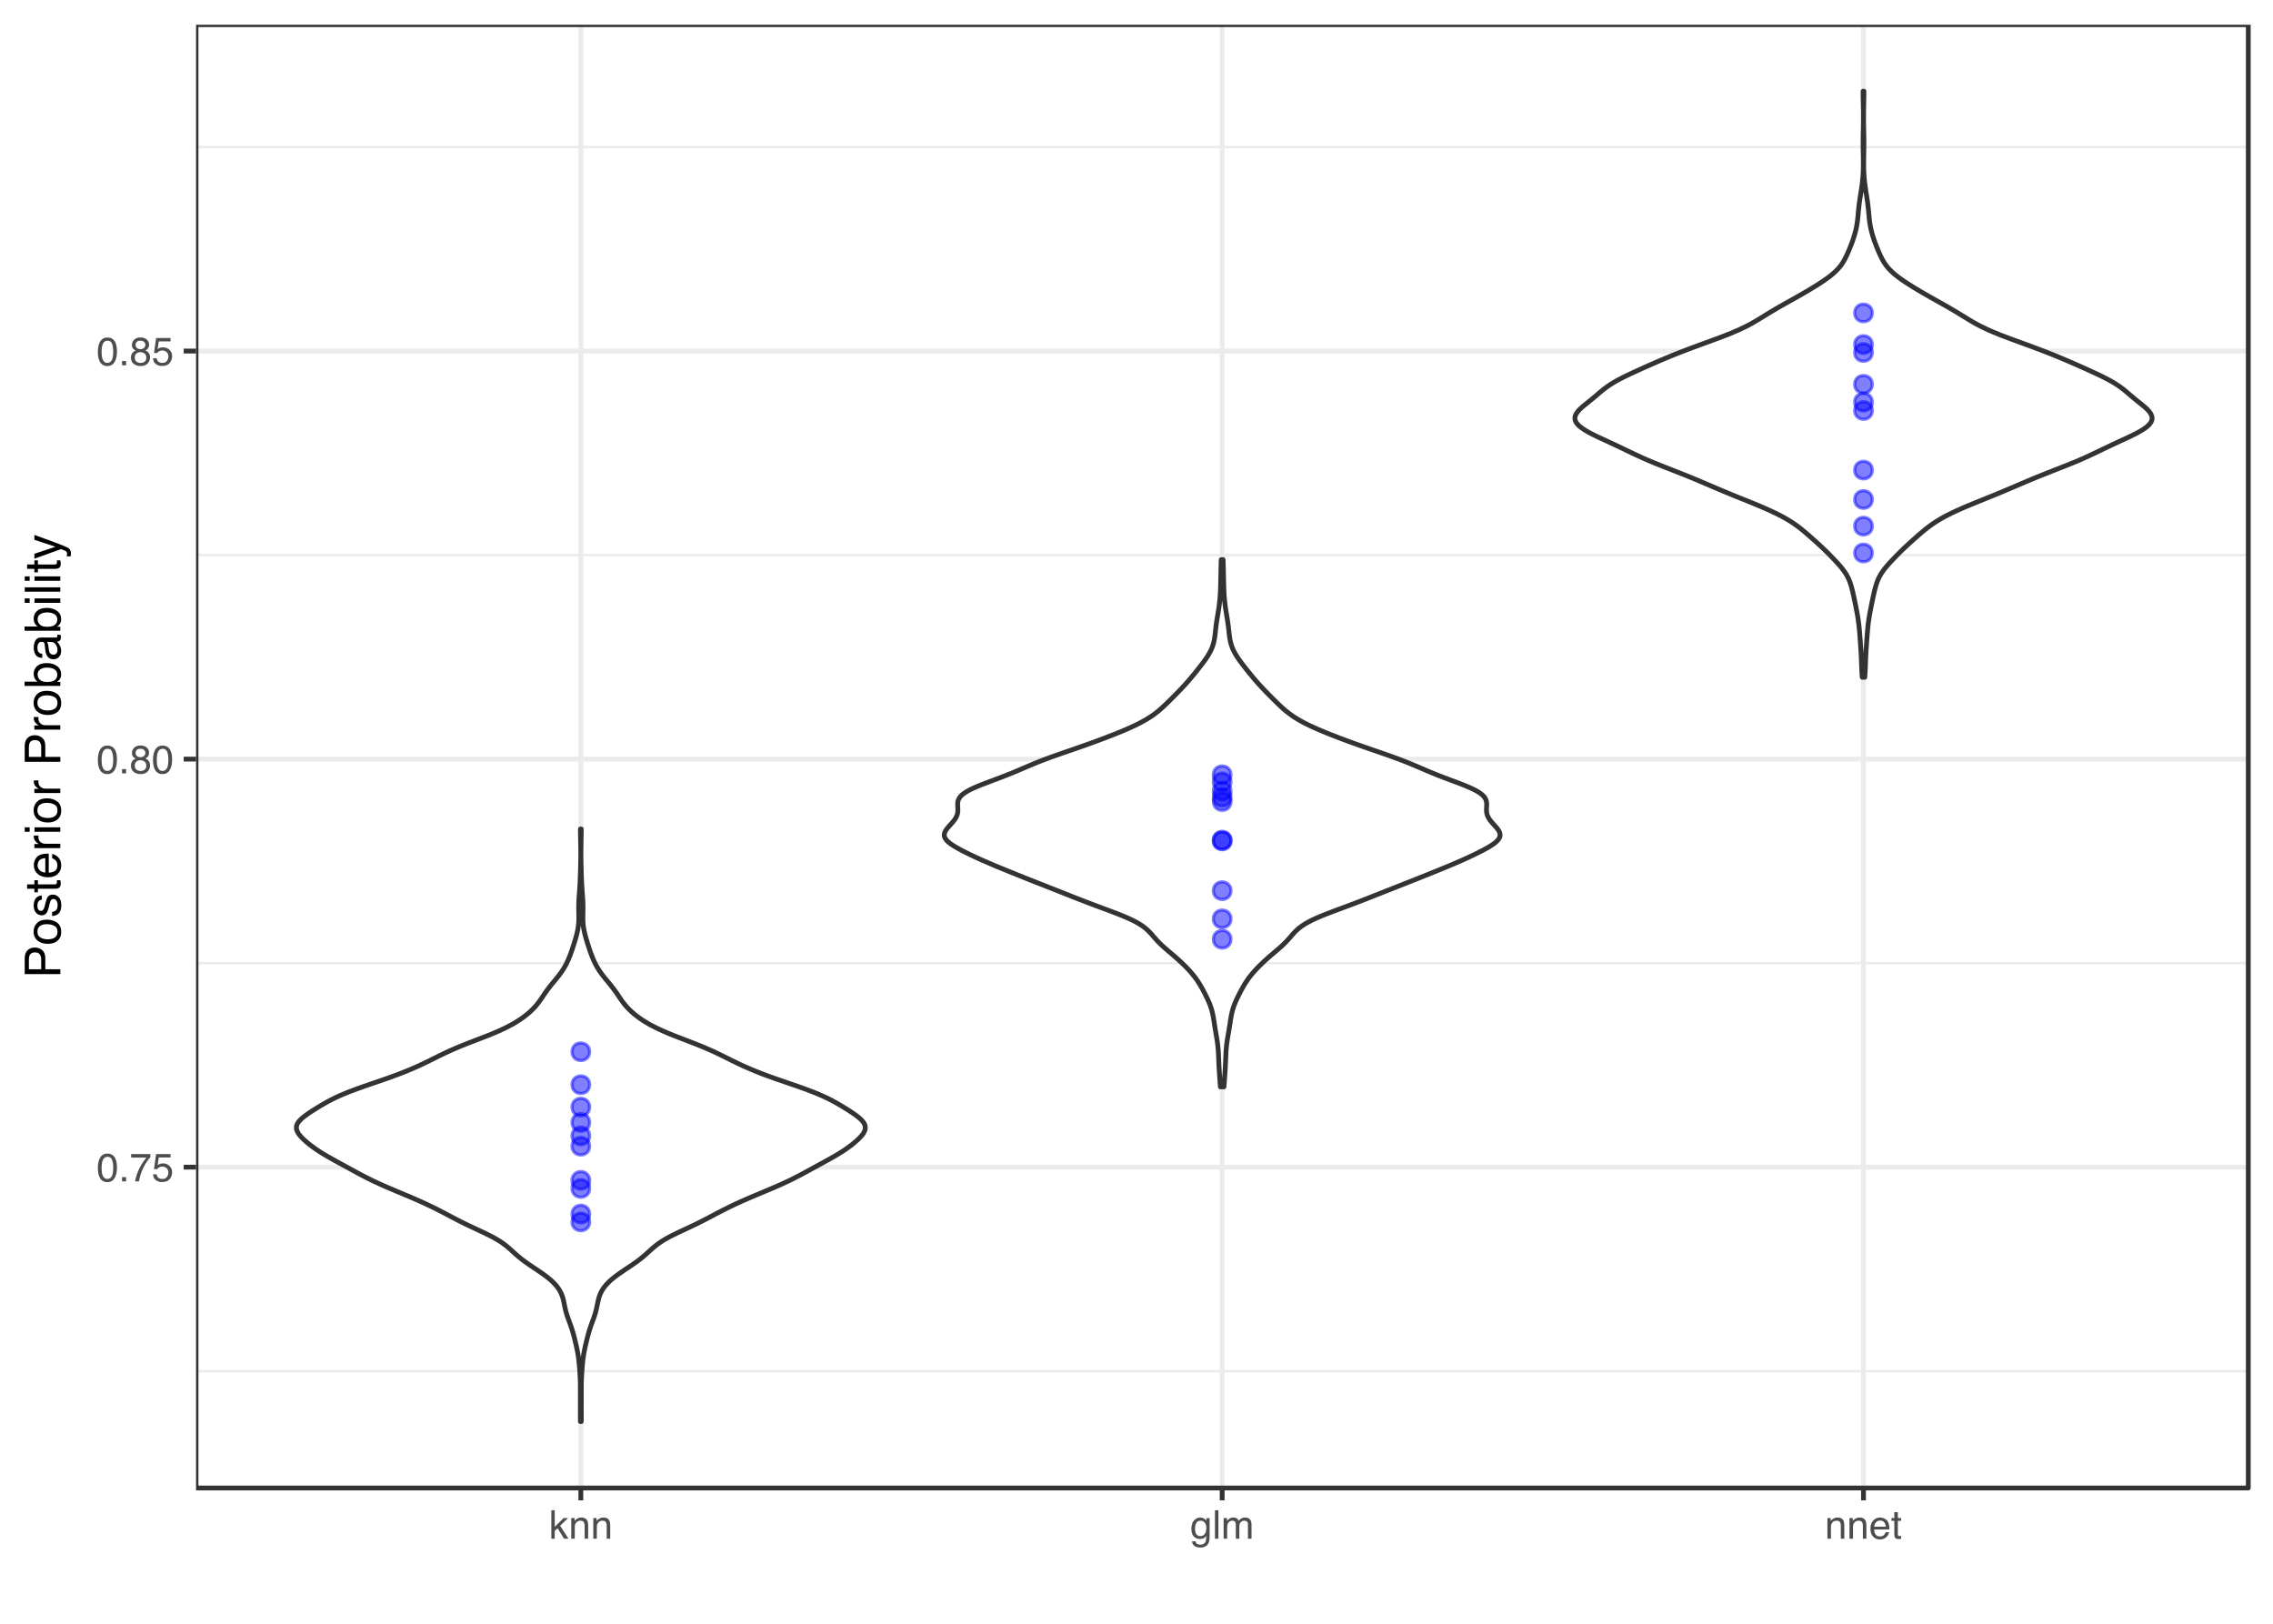 <?xml version="1.0" encoding="UTF-8"?>
<svg xmlns="http://www.w3.org/2000/svg" xmlns:xlink="http://www.w3.org/1999/xlink" width="504pt" height="360pt" viewBox="0 0 504 360" version="1.1">
<defs>
<g>
<symbol overflow="visible" id="glyph0-0">
<path style="stroke:none;" d="M 0.281 0 L 0.281 -6.312 L 5.297 -6.312 L 5.297 0 Z M 4.5 -0.797 L 4.5 -5.516 L 1.078 -5.516 L 1.078 -0.797 Z "/>
</symbol>
<symbol overflow="visible" id="glyph0-1">
<path style="stroke:none;" d="M 2.375 -6.156 C 3.176 -6.156 3.754 -5.828 4.109 -5.172 C 4.379 -4.66 4.516 -3.961 4.516 -3.078 C 4.516 -2.242 4.391 -1.555 4.141 -1.016 C 3.785 -0.223 3.195 0.172 2.375 0.172 C 1.633 0.172 1.082 -0.148 0.719 -0.797 C 0.426 -1.328 0.281 -2.047 0.281 -2.953 C 0.281 -3.648 0.367 -4.25 0.547 -4.75 C 0.879 -5.688 1.488 -6.156 2.375 -6.156 Z M 2.375 -0.531 C 2.77 -0.531 3.086 -0.707 3.328 -1.062 C 3.566 -1.426 3.688 -2.086 3.688 -3.047 C 3.688 -3.754 3.598 -4.332 3.422 -4.781 C 3.254 -5.227 2.922 -5.453 2.422 -5.453 C 1.973 -5.453 1.641 -5.238 1.422 -4.812 C 1.211 -4.383 1.109 -3.754 1.109 -2.922 C 1.109 -2.297 1.176 -1.789 1.312 -1.406 C 1.52 -0.82 1.875 -0.531 2.375 -0.531 Z "/>
</symbol>
<symbol overflow="visible" id="glyph0-2">
<path style="stroke:none;" d="M 0.75 -0.938 L 1.656 -0.938 L 1.656 0 L 0.75 0 Z "/>
</symbol>
<symbol overflow="visible" id="glyph0-3">
<path style="stroke:none;" d="M 4.594 -6.047 L 4.594 -5.375 C 4.395 -5.176 4.129 -4.836 3.797 -4.359 C 3.473 -3.891 3.188 -3.379 2.938 -2.828 C 2.688 -2.297 2.5 -1.812 2.375 -1.375 C 2.289 -1.082 2.18 -0.625 2.047 0 L 1.203 0 C 1.391 -1.176 1.816 -2.344 2.484 -3.5 C 2.879 -4.188 3.289 -4.773 3.719 -5.266 L 0.328 -5.266 L 0.328 -6.047 Z "/>
</symbol>
<symbol overflow="visible" id="glyph0-4">
<path style="stroke:none;" d="M 1.094 -1.562 C 1.133 -1.125 1.336 -0.82 1.703 -0.656 C 1.879 -0.57 2.094 -0.531 2.344 -0.531 C 2.801 -0.531 3.141 -0.676 3.359 -0.969 C 3.578 -1.258 3.688 -1.582 3.688 -1.938 C 3.688 -2.363 3.555 -2.691 3.297 -2.922 C 3.035 -3.16 2.719 -3.281 2.344 -3.281 C 2.082 -3.281 1.852 -3.227 1.656 -3.125 C 1.469 -3.02 1.305 -2.879 1.172 -2.703 L 0.5 -2.734 L 0.969 -6.047 L 4.172 -6.047 L 4.172 -5.297 L 1.562 -5.297 L 1.297 -3.594 C 1.43 -3.695 1.566 -3.773 1.703 -3.828 C 1.93 -3.93 2.195 -3.984 2.5 -3.984 C 3.062 -3.984 3.535 -3.801 3.922 -3.438 C 4.316 -3.07 4.516 -2.609 4.516 -2.047 C 4.516 -1.461 4.332 -0.945 3.969 -0.5 C 3.613 -0.062 3.047 0.156 2.266 0.156 C 1.754 0.156 1.305 0.016 0.922 -0.266 C 0.547 -0.547 0.332 -0.977 0.281 -1.562 Z "/>
</symbol>
<symbol overflow="visible" id="glyph0-5">
<path style="stroke:none;" d="M 2.391 -3.578 C 2.734 -3.578 3 -3.672 3.188 -3.859 C 3.383 -4.047 3.484 -4.273 3.484 -4.547 C 3.484 -4.773 3.391 -4.984 3.203 -5.172 C 3.016 -5.359 2.734 -5.453 2.359 -5.453 C 1.992 -5.453 1.727 -5.359 1.562 -5.172 C 1.395 -4.984 1.312 -4.758 1.312 -4.5 C 1.312 -4.207 1.414 -3.977 1.625 -3.812 C 1.844 -3.656 2.098 -3.578 2.391 -3.578 Z M 2.438 -0.531 C 2.801 -0.531 3.098 -0.625 3.328 -0.812 C 3.566 -1.008 3.688 -1.301 3.688 -1.688 C 3.688 -2.082 3.562 -2.383 3.312 -2.594 C 3.07 -2.801 2.766 -2.906 2.391 -2.906 C 2.016 -2.906 1.707 -2.797 1.469 -2.578 C 1.238 -2.367 1.125 -2.078 1.125 -1.703 C 1.125 -1.391 1.227 -1.113 1.438 -0.875 C 1.656 -0.645 1.988 -0.531 2.438 -0.531 Z M 1.344 -3.281 C 1.125 -3.375 0.957 -3.477 0.844 -3.594 C 0.613 -3.82 0.5 -4.125 0.5 -4.5 C 0.5 -4.957 0.664 -5.348 1 -5.672 C 1.332 -6.004 1.801 -6.172 2.406 -6.172 C 3 -6.172 3.461 -6.016 3.797 -5.703 C 4.129 -5.391 4.297 -5.023 4.297 -4.609 C 4.297 -4.223 4.195 -3.914 4 -3.688 C 3.895 -3.551 3.727 -3.414 3.5 -3.281 C 3.758 -3.164 3.961 -3.031 4.109 -2.875 C 4.379 -2.594 4.516 -2.223 4.516 -1.766 C 4.516 -1.223 4.332 -0.766 3.969 -0.391 C 3.602 -0.016 3.086 0.172 2.422 0.172 C 1.828 0.172 1.32 0.008 0.906 -0.312 C 0.488 -0.633 0.281 -1.109 0.281 -1.734 C 0.281 -2.086 0.367 -2.395 0.547 -2.656 C 0.723 -2.926 0.988 -3.133 1.344 -3.281 Z "/>
</symbol>
<symbol overflow="visible" id="glyph0-6">
<path style="stroke:none;" d="M 0.547 -6.312 L 1.297 -6.312 L 1.297 -2.641 L 3.281 -4.594 L 4.266 -4.594 L 2.5 -2.875 L 4.359 0 L 3.375 0 L 1.938 -2.312 L 1.297 -1.734 L 1.297 0 L 0.547 0 Z "/>
</symbol>
<symbol overflow="visible" id="glyph0-7">
<path style="stroke:none;" d="M 0.562 -4.594 L 1.297 -4.594 L 1.297 -3.953 C 1.516 -4.211 1.742 -4.398 1.984 -4.516 C 2.234 -4.641 2.508 -4.703 2.812 -4.703 C 3.457 -4.703 3.895 -4.473 4.125 -4.016 C 4.25 -3.766 4.312 -3.41 4.312 -2.953 L 4.312 0 L 3.531 0 L 3.531 -2.906 C 3.531 -3.176 3.488 -3.398 3.406 -3.578 C 3.27 -3.859 3.02 -4 2.656 -4 C 2.477 -4 2.328 -3.984 2.203 -3.953 C 1.992 -3.891 1.812 -3.766 1.656 -3.578 C 1.52 -3.422 1.43 -3.258 1.391 -3.094 C 1.359 -2.938 1.344 -2.707 1.344 -2.406 L 1.344 0 L 0.562 0 Z M 2.391 -4.719 Z "/>
</symbol>
<symbol overflow="visible" id="glyph0-8">
<path style="stroke:none;" d="M 2.188 -4.688 C 2.551 -4.688 2.867 -4.598 3.141 -4.422 C 3.285 -4.316 3.43 -4.172 3.578 -3.984 L 3.578 -4.562 L 4.297 -4.562 L 4.297 -0.375 C 4.297 0.207 4.207 0.672 4.031 1.016 C 3.719 1.641 3.113 1.953 2.219 1.953 C 1.727 1.953 1.312 1.836 0.969 1.609 C 0.633 1.391 0.445 1.047 0.406 0.578 L 1.188 0.578 C 1.227 0.773 1.301 0.93 1.406 1.047 C 1.582 1.223 1.859 1.312 2.234 1.312 C 2.828 1.312 3.219 1.098 3.406 0.672 C 3.508 0.43 3.555 -0.004 3.547 -0.641 C 3.391 -0.398 3.203 -0.223 2.984 -0.109 C 2.773 0.004 2.488 0.062 2.125 0.062 C 1.633 0.062 1.203 -0.113 0.828 -0.469 C 0.453 -0.82 0.266 -1.41 0.266 -2.234 C 0.266 -3.004 0.453 -3.602 0.828 -4.031 C 1.203 -4.469 1.656 -4.688 2.188 -4.688 Z M 3.578 -2.312 C 3.578 -2.883 3.457 -3.305 3.219 -3.578 C 2.988 -3.859 2.691 -4 2.328 -4 C 1.785 -4 1.414 -3.742 1.219 -3.234 C 1.113 -2.961 1.062 -2.609 1.062 -2.172 C 1.062 -1.648 1.164 -1.254 1.375 -0.984 C 1.582 -0.711 1.863 -0.578 2.219 -0.578 C 2.77 -0.578 3.16 -0.828 3.391 -1.328 C 3.516 -1.609 3.578 -1.938 3.578 -2.312 Z M 2.281 -4.719 Z "/>
</symbol>
<symbol overflow="visible" id="glyph0-9">
<path style="stroke:none;" d="M 0.594 -6.312 L 1.359 -6.312 L 1.359 0 L 0.594 0 Z "/>
</symbol>
<symbol overflow="visible" id="glyph0-10">
<path style="stroke:none;" d="M 0.562 -4.594 L 1.328 -4.594 L 1.328 -3.953 C 1.516 -4.172 1.68 -4.332 1.828 -4.438 C 2.086 -4.613 2.379 -4.703 2.703 -4.703 C 3.066 -4.703 3.359 -4.613 3.578 -4.438 C 3.703 -4.332 3.816 -4.18 3.922 -3.984 C 4.098 -4.223 4.301 -4.398 4.531 -4.516 C 4.758 -4.641 5.02 -4.703 5.312 -4.703 C 5.926 -4.703 6.348 -4.477 6.578 -4.031 C 6.691 -3.789 6.75 -3.469 6.75 -3.062 L 6.75 0 L 5.953 0 L 5.953 -3.203 C 5.953 -3.504 5.875 -3.711 5.719 -3.828 C 5.57 -3.941 5.383 -4 5.156 -4 C 4.852 -4 4.594 -3.895 4.375 -3.688 C 4.156 -3.488 4.047 -3.148 4.047 -2.672 L 4.047 0 L 3.266 0 L 3.266 -3 C 3.266 -3.312 3.227 -3.539 3.156 -3.688 C 3.039 -3.895 2.82 -4 2.5 -4 C 2.207 -4 1.941 -3.883 1.703 -3.656 C 1.461 -3.438 1.344 -3.031 1.344 -2.438 L 1.344 0 L 0.562 0 Z "/>
</symbol>
<symbol overflow="visible" id="glyph0-11">
<path style="stroke:none;" d="M 2.484 -4.703 C 2.805 -4.703 3.117 -4.625 3.422 -4.469 C 3.734 -4.32 3.969 -4.125 4.125 -3.875 C 4.281 -3.645 4.383 -3.375 4.438 -3.062 C 4.488 -2.852 4.516 -2.516 4.516 -2.047 L 1.141 -2.047 C 1.148 -1.586 1.258 -1.211 1.469 -0.922 C 1.676 -0.641 1.992 -0.5 2.422 -0.5 C 2.828 -0.5 3.148 -0.633 3.391 -0.906 C 3.523 -1.062 3.625 -1.238 3.688 -1.438 L 4.453 -1.438 C 4.43 -1.27 4.363 -1.082 4.25 -0.875 C 4.133 -0.664 4.004 -0.5 3.859 -0.375 C 3.629 -0.145 3.344 0.008 3 0.094 C 2.812 0.133 2.598 0.156 2.359 0.156 C 1.785 0.156 1.301 -0.051 0.906 -0.469 C 0.508 -0.883 0.312 -1.469 0.312 -2.219 C 0.312 -2.945 0.508 -3.539 0.906 -4 C 1.312 -4.469 1.836 -4.703 2.484 -4.703 Z M 3.719 -2.672 C 3.688 -3.004 3.613 -3.27 3.5 -3.469 C 3.281 -3.844 2.926 -4.031 2.438 -4.031 C 2.082 -4.031 1.785 -3.898 1.547 -3.641 C 1.305 -3.391 1.176 -3.066 1.156 -2.672 Z M 2.406 -4.719 Z "/>
</symbol>
<symbol overflow="visible" id="glyph0-12">
<path style="stroke:none;" d="M 0.719 -5.891 L 1.5 -5.891 L 1.5 -4.594 L 2.234 -4.594 L 2.234 -3.969 L 1.5 -3.969 L 1.5 -0.969 C 1.5 -0.801 1.555 -0.691 1.672 -0.641 C 1.723 -0.609 1.82 -0.594 1.969 -0.594 C 2 -0.594 2.035 -0.594 2.078 -0.594 C 2.129 -0.594 2.18 -0.598 2.234 -0.609 L 2.234 0 C 2.148 0.02 2.055 0.035 1.953 0.047 C 1.859 0.066 1.758 0.078 1.656 0.078 C 1.289 0.078 1.039 -0.016 0.906 -0.203 C 0.781 -0.391 0.719 -0.629 0.719 -0.922 L 0.719 -3.969 L 0.094 -3.969 L 0.094 -4.594 L 0.719 -4.594 Z "/>
</symbol>
<symbol overflow="visible" id="glyph1-0">
<path style="stroke:none;" d="M 0 -0.359 L -7.891 -0.359 L -7.891 -6.625 L 0 -6.625 Z M -0.984 -5.625 L -6.906 -5.625 L -6.906 -1.344 L -0.984 -1.344 Z "/>
</symbol>
<symbol overflow="visible" id="glyph1-1">
<path style="stroke:none;" d="M -7.891 -0.938 L -7.891 -4.484 C -7.891 -5.191 -7.691 -5.758 -7.297 -6.188 C -6.898 -6.613 -6.344 -6.828 -5.625 -6.828 C -5.008 -6.828 -4.473 -6.633 -4.016 -6.25 C -3.555 -5.875 -3.328 -5.285 -3.328 -4.484 L -3.328 -2.016 L 0 -2.016 L 0 -0.938 Z M -5.625 -5.75 C -6.207 -5.75 -6.602 -5.535 -6.812 -5.109 C -6.914 -4.867 -6.969 -4.547 -6.969 -4.141 L -6.969 -2.016 L -4.234 -2.016 L -4.234 -4.141 C -4.234 -4.617 -4.332 -5.004 -4.531 -5.297 C -4.738 -5.598 -5.102 -5.75 -5.625 -5.75 Z "/>
</symbol>
<symbol overflow="visible" id="glyph1-2">
<path style="stroke:none;" d="M -0.625 -2.984 C -0.625 -3.629 -0.863 -4.07 -1.344 -4.312 C -1.832 -4.551 -2.375 -4.672 -2.969 -4.672 C -3.508 -4.672 -3.945 -4.582 -4.281 -4.406 C -4.812 -4.133 -5.078 -3.664 -5.078 -3 C -5.078 -2.406 -4.848 -1.973 -4.391 -1.703 C -3.941 -1.441 -3.398 -1.312 -2.766 -1.312 C -2.148 -1.312 -1.641 -1.441 -1.234 -1.703 C -0.828 -1.973 -0.625 -2.398 -0.625 -2.984 Z M -5.922 -3.031 C -5.922 -3.77 -5.672 -4.395 -5.172 -4.906 C -4.68 -5.414 -3.957 -5.672 -3 -5.672 C -2.07 -5.672 -1.305 -5.445 -0.703 -5 C -0.098 -4.551 0.203 -3.852 0.203 -2.906 C 0.203 -2.113 -0.062 -1.484 -0.594 -1.016 C -1.125 -0.547 -1.844 -0.312 -2.75 -0.312 C -3.719 -0.312 -4.488 -0.555 -5.062 -1.047 C -5.633 -1.535 -5.922 -2.195 -5.922 -3.031 Z M -5.891 -3 Z "/>
</symbol>
<symbol overflow="visible" id="glyph1-3">
<path style="stroke:none;" d="M -1.812 -1.281 C -1.488 -1.312 -1.238 -1.395 -1.062 -1.531 C -0.75 -1.77 -0.594 -2.191 -0.594 -2.797 C -0.594 -3.148 -0.672 -3.461 -0.828 -3.734 C -0.984 -4.004 -1.223 -4.141 -1.547 -4.141 C -1.797 -4.141 -1.984 -4.031 -2.109 -3.812 C -2.191 -3.676 -2.285 -3.398 -2.391 -2.984 L -2.578 -2.219 C -2.703 -1.727 -2.836 -1.367 -2.984 -1.141 C -3.254 -0.723 -3.617 -0.516 -4.078 -0.516 C -4.617 -0.516 -5.055 -0.707 -5.391 -1.094 C -5.734 -1.488 -5.906 -2.02 -5.906 -2.688 C -5.906 -3.551 -5.648 -4.176 -5.141 -4.562 C -4.816 -4.801 -4.469 -4.914 -4.094 -4.906 L -4.094 -4 C -4.312 -3.977 -4.508 -3.898 -4.688 -3.766 C -4.945 -3.547 -5.078 -3.16 -5.078 -2.609 C -5.078 -2.242 -5.004 -1.969 -4.859 -1.781 C -4.723 -1.594 -4.539 -1.5 -4.312 -1.5 C -4.062 -1.5 -3.863 -1.625 -3.719 -1.875 C -3.625 -2.008 -3.539 -2.219 -3.469 -2.5 L -3.312 -3.141 C -3.145 -3.836 -2.984 -4.301 -2.828 -4.531 C -2.578 -4.914 -2.191 -5.109 -1.672 -5.109 C -1.148 -5.109 -0.703 -4.91 -0.328 -4.516 C 0.035 -4.129 0.219 -3.539 0.219 -2.75 C 0.219 -1.895 0.023 -1.285 -0.359 -0.922 C -0.754 -0.566 -1.238 -0.379 -1.812 -0.359 Z M -5.891 -2.719 Z "/>
</symbol>
<symbol overflow="visible" id="glyph1-4">
<path style="stroke:none;" d="M -7.359 -0.906 L -7.359 -1.875 L -5.75 -1.875 L -5.75 -2.797 L -4.969 -2.797 L -4.969 -1.875 L -1.203 -1.875 C -1.004 -1.875 -0.875 -1.941 -0.812 -2.078 C -0.77 -2.16 -0.75 -2.285 -0.75 -2.453 C -0.75 -2.504 -0.75 -2.555 -0.75 -2.609 C -0.75 -2.66 -0.754 -2.723 -0.766 -2.797 L 0 -2.797 C 0.031 -2.68 0.051 -2.562 0.062 -2.438 C 0.082 -2.32 0.094 -2.195 0.094 -2.062 C 0.094 -1.613 -0.02 -1.305 -0.25 -1.141 C -0.488 -0.984 -0.789 -0.906 -1.156 -0.906 L -4.969 -0.906 L -4.969 -0.125 L -5.75 -0.125 L -5.75 -0.906 Z "/>
</symbol>
<symbol overflow="visible" id="glyph1-5">
<path style="stroke:none;" d="M -5.875 -3.109 C -5.875 -3.516 -5.781 -3.906 -5.594 -4.281 C -5.406 -4.664 -5.156 -4.961 -4.844 -5.172 C -4.562 -5.359 -4.223 -5.484 -3.828 -5.547 C -3.566 -5.609 -3.145 -5.641 -2.562 -5.641 L -2.562 -1.422 C -1.977 -1.441 -1.508 -1.578 -1.156 -1.828 C -0.812 -2.086 -0.641 -2.488 -0.641 -3.031 C -0.641 -3.539 -0.805 -3.945 -1.141 -4.25 C -1.328 -4.414 -1.551 -4.535 -1.812 -4.609 L -1.812 -5.562 C -1.594 -5.531 -1.352 -5.441 -1.094 -5.297 C -0.832 -5.16 -0.625 -5.004 -0.469 -4.828 C -0.176 -4.535 0.02 -4.176 0.125 -3.75 C 0.176 -3.508 0.203 -3.242 0.203 -2.953 C 0.203 -2.234 -0.055 -1.625 -0.578 -1.125 C -1.098 -0.633 -1.828 -0.391 -2.766 -0.391 C -3.691 -0.391 -4.441 -0.641 -5.016 -1.141 C -5.586 -1.641 -5.875 -2.297 -5.875 -3.109 Z M -3.328 -4.641 C -3.754 -4.609 -4.094 -4.52 -4.344 -4.375 C -4.801 -4.102 -5.031 -3.66 -5.031 -3.047 C -5.031 -2.598 -4.867 -2.223 -4.547 -1.922 C -4.234 -1.629 -3.828 -1.473 -3.328 -1.453 Z M -5.891 -3.016 Z "/>
</symbol>
<symbol overflow="visible" id="glyph1-6">
<path style="stroke:none;" d="M -5.75 -0.734 L -5.75 -1.656 L -4.766 -1.656 C -4.953 -1.727 -5.18 -1.91 -5.453 -2.203 C -5.734 -2.492 -5.875 -2.832 -5.875 -3.219 C -5.875 -3.238 -5.875 -3.27 -5.875 -3.312 C -5.875 -3.352 -5.867 -3.426 -5.859 -3.531 L -4.828 -3.531 C -4.836 -3.477 -4.844 -3.426 -4.844 -3.375 C -4.852 -3.32 -4.859 -3.27 -4.859 -3.219 C -4.859 -2.727 -4.703 -2.352 -4.391 -2.094 C -4.078 -1.832 -3.719 -1.703 -3.312 -1.703 L 0 -1.703 L 0 -0.734 Z "/>
</symbol>
<symbol overflow="visible" id="glyph1-7">
<path style="stroke:none;" d="M -5.719 -0.703 L -5.719 -1.688 L 0 -1.688 L 0 -0.703 Z M -7.891 -0.703 L -7.891 -1.688 L -6.797 -1.688 L -6.797 -0.703 Z "/>
</symbol>
<symbol overflow="visible" id="glyph1-8">
<path style="stroke:none;" d=""/>
</symbol>
<symbol overflow="visible" id="glyph1-9">
<path style="stroke:none;" d="M -7.922 -0.641 L -7.922 -1.578 L -5.047 -1.578 C -5.328 -1.785 -5.539 -2.035 -5.688 -2.328 C -5.832 -2.617 -5.906 -2.938 -5.906 -3.281 C -5.906 -4 -5.656 -4.582 -5.156 -5.031 C -4.664 -5.477 -3.941 -5.703 -2.984 -5.703 C -2.078 -5.703 -1.32 -5.477 -0.719 -5.031 C -0.113 -4.594 0.188 -3.984 0.188 -3.203 C 0.188 -2.766 0.078 -2.395 -0.141 -2.094 C -0.266 -1.914 -0.461 -1.727 -0.734 -1.531 L 0 -1.531 L 0 -0.641 Z M -0.672 -3.141 C -0.672 -3.672 -0.879 -4.062 -1.297 -4.312 C -1.711 -4.57 -2.258 -4.703 -2.938 -4.703 C -3.539 -4.703 -4.039 -4.57 -4.438 -4.312 C -4.832 -4.062 -5.031 -3.68 -5.031 -3.172 C -5.031 -2.734 -4.867 -2.348 -4.547 -2.016 C -4.223 -1.68 -3.688 -1.516 -2.938 -1.516 C -2.395 -1.516 -1.957 -1.582 -1.625 -1.719 C -0.988 -1.977 -0.672 -2.453 -0.672 -3.141 Z "/>
</symbol>
<symbol overflow="visible" id="glyph1-10">
<path style="stroke:none;" d="M -1.531 -1.453 C -1.25 -1.453 -1.023 -1.551 -0.859 -1.75 C -0.703 -1.957 -0.625 -2.203 -0.625 -2.484 C -0.625 -2.816 -0.703 -3.145 -0.859 -3.469 C -1.117 -4.008 -1.551 -4.281 -2.156 -4.281 L -2.922 -4.281 C -2.848 -4.156 -2.785 -4 -2.734 -3.812 C -2.691 -3.633 -2.656 -3.453 -2.625 -3.266 L -2.562 -2.688 C -2.508 -2.332 -2.438 -2.066 -2.344 -1.891 C -2.164 -1.598 -1.895 -1.453 -1.531 -1.453 Z M -3.484 -3.797 C -3.516 -4.016 -3.609 -4.16 -3.766 -4.234 C -3.848 -4.273 -3.973 -4.297 -4.141 -4.297 C -4.461 -4.297 -4.695 -4.176 -4.844 -3.938 C -5 -3.707 -5.078 -3.375 -5.078 -2.938 C -5.078 -2.438 -4.941 -2.082 -4.672 -1.875 C -4.516 -1.75 -4.289 -1.672 -4 -1.641 L -4 -0.734 C -4.707 -0.754 -5.195 -0.984 -5.469 -1.422 C -5.75 -1.867 -5.891 -2.383 -5.891 -2.969 C -5.891 -3.645 -5.758 -4.191 -5.5 -4.609 C -5.25 -5.035 -4.848 -5.25 -4.297 -5.25 L -0.984 -5.25 C -0.891 -5.25 -0.812 -5.266 -0.75 -5.297 C -0.688 -5.336 -0.656 -5.426 -0.656 -5.562 C -0.656 -5.602 -0.656 -5.648 -0.656 -5.703 C -0.664 -5.766 -0.676 -5.82 -0.688 -5.875 L 0.031 -5.875 C 0.07 -5.727 0.098 -5.613 0.109 -5.531 C 0.117 -5.457 0.125 -5.352 0.125 -5.219 C 0.125 -4.883 0.004 -4.641 -0.234 -4.484 C -0.359 -4.41 -0.535 -4.359 -0.766 -4.328 C -0.504 -4.129 -0.281 -3.844 -0.094 -3.469 C 0.094 -3.102 0.188 -2.695 0.188 -2.25 C 0.188 -1.719 0.023 -1.281 -0.297 -0.938 C -0.617 -0.602 -1.023 -0.438 -1.516 -0.438 C -2.047 -0.438 -2.457 -0.602 -2.75 -0.938 C -3.039 -1.27 -3.223 -1.707 -3.297 -2.25 Z M -5.891 -2.984 Z "/>
</symbol>
<symbol overflow="visible" id="glyph1-11">
<path style="stroke:none;" d="M -7.891 -0.734 L -7.891 -1.703 L 0 -1.703 L 0 -0.734 Z "/>
</symbol>
<symbol overflow="visible" id="glyph1-12">
<path style="stroke:none;" d="M -5.75 -4.297 L -5.75 -5.375 C -5.383 -5.238 -4.547 -4.938 -3.234 -4.469 C -2.242 -4.113 -1.438 -3.816 -0.812 -3.578 C 0.656 -3.023 1.551 -2.633 1.875 -2.406 C 2.195 -2.176 2.359 -1.781 2.359 -1.219 C 2.359 -1.082 2.352 -0.977 2.344 -0.906 C 2.332 -0.832 2.312 -0.742 2.281 -0.641 L 1.406 -0.641 C 1.445 -0.805 1.473 -0.926 1.484 -1 C 1.492 -1.07 1.5 -1.141 1.5 -1.203 C 1.5 -1.379 1.469 -1.508 1.406 -1.594 C 1.352 -1.676 1.285 -1.75 1.203 -1.812 C 1.172 -1.82 1.02 -1.883 0.75 -2 C 0.488 -2.113 0.297 -2.191 0.172 -2.234 L -5.75 -0.109 L -5.75 -1.203 L -1.062 -2.75 Z M -5.891 -2.75 Z "/>
</symbol>
</g>
<clipPath id="clip1">
  <path d="M 43.469 5.48 L 499 5.48 L 499 330 L 43.469 330 Z "/>
</clipPath>
<clipPath id="clip2">
  <path d="M 43.469 303 L 499 303 L 499 305 L 43.469 305 Z "/>
</clipPath>
<clipPath id="clip3">
  <path d="M 43.469 213 L 499 213 L 499 214 L 43.469 214 Z "/>
</clipPath>
<clipPath id="clip4">
  <path d="M 43.469 122 L 499 122 L 499 124 L 43.469 124 Z "/>
</clipPath>
<clipPath id="clip5">
  <path d="M 43.469 32 L 499 32 L 499 33 L 43.469 33 Z "/>
</clipPath>
<clipPath id="clip6">
  <path d="M 43.469 258 L 499.52 258 L 499.52 260 L 43.469 260 Z "/>
</clipPath>
<clipPath id="clip7">
  <path d="M 43.469 167 L 499.52 167 L 499.52 169 L 43.469 169 Z "/>
</clipPath>
<clipPath id="clip8">
  <path d="M 43.469 77 L 499.52 77 L 499.52 79 L 43.469 79 Z "/>
</clipPath>
<clipPath id="clip9">
  <path d="M 128 5.48 L 130 5.48 L 130 330.906 L 128 330.906 Z "/>
</clipPath>
<clipPath id="clip10">
  <path d="M 270 5.48 L 272 5.48 L 272 330.906 L 270 330.906 Z "/>
</clipPath>
<clipPath id="clip11">
  <path d="M 412 5.48 L 414 5.48 L 414 330.906 L 412 330.906 Z "/>
</clipPath>
<clipPath id="clip12">
  <path d="M 43.469 5.48 L 499.52 5.48 L 499.52 330.906 L 43.469 330.906 Z "/>
</clipPath>
</defs>
<g id="surface6">
<rect x="0" y="0" width="504" height="360" style="fill:rgb(100%,100%,100%);fill-opacity:1;stroke:none;"/>
<rect x="0" y="0" width="504" height="360" style="fill:rgb(100%,100%,100%);fill-opacity:1;stroke:none;"/>
<path style="fill:none;stroke-width:1.067;stroke-linecap:round;stroke-linejoin:round;stroke:rgb(100%,100%,100%);stroke-opacity:1;stroke-miterlimit:10;" d="M 0 360 L 504 360 L 504 0 L 0 0 Z "/>
<g clip-path="url(#clip1)" clip-rule="nonzero">
<path style=" stroke:none;fill-rule:nonzero;fill:rgb(100%,100%,100%);fill-opacity:1;" d="M 43.469 329.906 L 498.52 329.906 L 498.52 5.48 L 43.469 5.48 Z "/>
</g>
<g clip-path="url(#clip2)" clip-rule="nonzero">
<path style="fill:none;stroke-width:0.533;stroke-linecap:butt;stroke-linejoin:round;stroke:rgb(92.157%,92.157%,92.157%);stroke-opacity:1;stroke-miterlimit:10;" d="M 43.469 304 L 498.52 304 "/>
</g>
<g clip-path="url(#clip3)" clip-rule="nonzero">
<path style="fill:none;stroke-width:0.533;stroke-linecap:butt;stroke-linejoin:round;stroke:rgb(92.157%,92.157%,92.157%);stroke-opacity:1;stroke-miterlimit:10;" d="M 43.469 213.535 L 498.52 213.535 "/>
</g>
<g clip-path="url(#clip4)" clip-rule="nonzero">
<path style="fill:none;stroke-width:0.533;stroke-linecap:butt;stroke-linejoin:round;stroke:rgb(92.157%,92.157%,92.157%);stroke-opacity:1;stroke-miterlimit:10;" d="M 43.469 123.066 L 498.52 123.066 "/>
</g>
<g clip-path="url(#clip5)" clip-rule="nonzero">
<path style="fill:none;stroke-width:0.533;stroke-linecap:butt;stroke-linejoin:round;stroke:rgb(92.157%,92.157%,92.157%);stroke-opacity:1;stroke-miterlimit:10;" d="M 43.469 32.602 L 498.52 32.602 "/>
</g>
<g clip-path="url(#clip6)" clip-rule="nonzero">
<path style="fill:none;stroke-width:1.067;stroke-linecap:butt;stroke-linejoin:round;stroke:rgb(92.157%,92.157%,92.157%);stroke-opacity:1;stroke-miterlimit:10;" d="M 43.469 258.766 L 498.52 258.766 "/>
</g>
<g clip-path="url(#clip7)" clip-rule="nonzero">
<path style="fill:none;stroke-width:1.067;stroke-linecap:butt;stroke-linejoin:round;stroke:rgb(92.157%,92.157%,92.157%);stroke-opacity:1;stroke-miterlimit:10;" d="M 43.469 168.301 L 498.52 168.301 "/>
</g>
<g clip-path="url(#clip8)" clip-rule="nonzero">
<path style="fill:none;stroke-width:1.067;stroke-linecap:butt;stroke-linejoin:round;stroke:rgb(92.157%,92.157%,92.157%);stroke-opacity:1;stroke-miterlimit:10;" d="M 43.469 77.832 L 498.52 77.832 "/>
</g>
<g clip-path="url(#clip9)" clip-rule="nonzero">
<path style="fill:none;stroke-width:1.067;stroke-linecap:butt;stroke-linejoin:round;stroke:rgb(92.157%,92.157%,92.157%);stroke-opacity:1;stroke-miterlimit:10;" d="M 128.793 329.906 L 128.793 5.48 "/>
</g>
<g clip-path="url(#clip10)" clip-rule="nonzero">
<path style="fill:none;stroke-width:1.067;stroke-linecap:butt;stroke-linejoin:round;stroke:rgb(92.157%,92.157%,92.157%);stroke-opacity:1;stroke-miterlimit:10;" d="M 270.996 329.906 L 270.996 5.48 "/>
</g>
<g clip-path="url(#clip11)" clip-rule="nonzero">
<path style="fill:none;stroke-width:1.067;stroke-linecap:butt;stroke-linejoin:round;stroke:rgb(92.157%,92.157%,92.157%);stroke-opacity:1;stroke-miterlimit:10;" d="M 413.199 329.906 L 413.199 5.48 "/>
</g>
<path style="fill-rule:nonzero;fill:rgb(100%,100%,100%);fill-opacity:1;stroke-width:1.067;stroke-linecap:round;stroke-linejoin:round;stroke:rgb(20%,20%,20%);stroke-opacity:1;stroke-miterlimit:10;" d="M 128.695 315.16 L 128.691 314.902 L 128.691 311.047 L 128.688 310.789 L 128.688 308.992 L 128.691 308.734 L 128.691 307.703 L 128.688 307.449 L 128.688 307.191 L 128.676 306.418 L 128.668 306.164 L 128.66 305.906 L 128.625 305.133 L 128.613 304.879 L 128.582 304.363 L 128.562 304.105 L 128.547 303.848 L 128.527 303.594 L 128.508 303.336 L 128.484 303.078 L 128.465 302.82 L 128.441 302.562 L 128.418 302.309 L 128.395 302.051 L 128.367 301.793 L 128.273 301.02 L 128.238 300.766 L 128.199 300.508 L 128.113 299.992 L 128.066 299.734 L 128.016 299.48 L 127.965 299.223 L 127.855 298.707 L 127.797 298.449 L 127.738 298.195 L 127.676 297.938 L 127.617 297.68 L 127.492 297.164 L 127.43 296.91 L 127.367 296.652 L 127.234 296.137 L 127.094 295.621 L 127.02 295.367 L 126.945 295.109 L 126.867 294.852 L 126.785 294.594 L 126.699 294.336 L 126.609 294.082 L 126.43 293.566 L 126.336 293.309 L 126.238 293.051 L 126.145 292.797 L 125.957 292.281 L 125.867 292.023 L 125.781 291.766 L 125.695 291.512 L 125.617 291.254 L 125.543 290.996 L 125.473 290.738 L 125.406 290.48 L 125.344 290.227 L 125.18 289.453 L 125.078 288.938 L 125.023 288.684 L 124.906 288.168 L 124.84 287.91 L 124.766 287.652 L 124.68 287.398 L 124.586 287.141 L 124.48 286.883 L 124.363 286.625 L 124.234 286.367 L 124.094 286.113 L 123.938 285.855 L 123.766 285.598 L 123.578 285.34 L 123.371 285.082 L 123.152 284.828 L 122.914 284.57 L 122.664 284.312 L 122.395 284.055 L 122.113 283.797 L 121.812 283.543 L 121.496 283.285 L 121.168 283.027 L 120.824 282.77 L 120.473 282.512 L 120.109 282.254 L 119.738 282 L 119.359 281.742 L 118.594 281.227 L 118.207 280.969 L 117.824 280.715 L 117.445 280.457 L 117.07 280.199 L 116.707 279.941 L 116.352 279.684 L 116.004 279.43 L 115.668 279.172 L 115.344 278.914 L 115.031 278.656 L 114.727 278.398 L 114.43 278.145 L 114.141 277.887 L 113.859 277.629 L 113.574 277.371 L 113.293 277.113 L 113.004 276.859 L 112.707 276.602 L 112.402 276.344 L 112.082 276.086 L 111.742 275.828 L 111.383 275.57 L 111.004 275.316 L 110.602 275.059 L 110.176 274.801 L 109.73 274.543 L 109.262 274.285 L 108.77 274.031 L 108.262 273.773 L 107.738 273.516 L 107.203 273.258 L 106.66 273 L 106.109 272.746 L 105.008 272.23 L 104.461 271.973 L 103.918 271.715 L 103.383 271.461 L 102.855 271.203 L 102.34 270.945 L 101.828 270.688 L 101.324 270.43 L 100.832 270.176 L 100.34 269.918 L 99.852 269.66 L 99.367 269.402 L 98.391 268.887 L 97.898 268.633 L 97.398 268.375 L 96.895 268.117 L 96.379 267.859 L 95.855 267.602 L 95.324 267.348 L 94.781 267.09 L 94.23 266.832 L 93.672 266.574 L 93.102 266.316 L 92.52 266.062 L 91.93 265.805 L 91.336 265.547 L 90.734 265.289 L 90.125 265.031 L 89.512 264.777 L 88.898 264.52 L 88.281 264.262 L 87.668 264.004 L 86.449 263.488 L 85.852 263.234 L 85.258 262.977 L 84.676 262.719 L 84.105 262.461 L 83.547 262.203 L 82.996 261.949 L 82.461 261.691 L 81.938 261.434 L 81.422 261.176 L 80.918 260.918 L 80.426 260.664 L 79.938 260.406 L 79.457 260.148 L 78.98 259.891 L 78.508 259.633 L 78.039 259.379 L 77.566 259.121 L 77.098 258.863 L 76.152 258.348 L 75.684 258.094 L 75.211 257.836 L 74.273 257.32 L 73.809 257.062 L 73.348 256.805 L 72.895 256.551 L 72.449 256.293 L 72.016 256.035 L 71.59 255.777 L 71.176 255.52 L 70.773 255.266 L 70.383 255.008 L 70.004 254.75 L 69.641 254.492 L 69.285 254.234 L 68.945 253.98 L 68.613 253.723 L 68.293 253.465 L 67.984 253.207 L 67.691 252.949 L 67.406 252.695 L 67.141 252.438 L 66.887 252.18 L 66.648 251.922 L 66.434 251.664 L 66.238 251.41 L 66.07 251.152 L 65.934 250.895 L 65.828 250.637 L 65.758 250.379 L 65.719 250.121 L 65.719 249.867 L 65.758 249.609 L 65.84 249.352 L 65.965 249.094 L 66.125 248.836 L 66.324 248.582 L 66.555 248.324 L 66.82 248.066 L 67.109 247.809 L 67.43 247.551 L 67.77 247.297 L 68.129 247.039 L 68.5 246.781 L 68.887 246.523 L 69.281 246.266 L 69.684 246.012 L 70.094 245.754 L 70.508 245.496 L 70.934 245.238 L 71.363 244.98 L 71.805 244.727 L 72.258 244.469 L 72.727 244.211 L 73.207 243.953 L 73.707 243.695 L 74.23 243.438 L 74.773 243.184 L 75.34 242.926 L 75.93 242.668 L 76.543 242.41 L 77.18 242.152 L 77.84 241.898 L 78.523 241.641 L 79.227 241.383 L 79.945 241.125 L 80.672 240.867 L 81.414 240.613 L 82.16 240.355 L 83.66 239.84 L 84.406 239.582 L 85.145 239.328 L 85.879 239.07 L 86.598 238.812 L 87.305 238.555 L 88 238.297 L 88.68 238.043 L 89.34 237.785 L 89.984 237.527 L 90.613 237.27 L 91.223 237.012 L 91.82 236.754 L 92.402 236.5 L 92.973 236.242 L 93.527 235.984 L 94.07 235.727 L 94.602 235.469 L 95.129 235.215 L 95.648 234.957 L 96.68 234.441 L 97.199 234.184 L 97.723 233.93 L 98.25 233.672 L 98.793 233.414 L 99.344 233.156 L 99.906 232.898 L 100.484 232.645 L 101.078 232.387 L 101.691 232.129 L 102.316 231.871 L 102.957 231.613 L 103.605 231.355 L 104.266 231.102 L 104.934 230.844 L 105.605 230.586 L 106.941 230.07 L 107.602 229.816 L 108.254 229.559 L 108.891 229.301 L 109.512 229.043 L 110.121 228.785 L 110.707 228.531 L 111.27 228.273 L 111.812 228.016 L 112.336 227.758 L 112.84 227.5 L 113.32 227.246 L 113.781 226.988 L 114.223 226.73 L 114.645 226.473 L 115.047 226.215 L 115.434 225.961 L 115.805 225.703 L 116.156 225.445 L 116.496 225.188 L 116.82 224.93 L 117.129 224.672 L 117.426 224.418 L 117.707 224.16 L 117.973 223.902 L 118.23 223.645 L 118.477 223.387 L 118.707 223.133 L 118.93 222.875 L 119.141 222.617 L 119.34 222.359 L 119.535 222.102 L 119.719 221.848 L 119.902 221.59 L 120.078 221.332 L 120.422 220.816 L 120.598 220.562 L 120.77 220.305 L 121.129 219.789 L 121.316 219.531 L 121.504 219.277 L 121.699 219.02 L 122.105 218.504 L 122.312 218.246 L 122.523 217.988 L 122.734 217.734 L 122.949 217.477 L 123.582 216.703 L 123.785 216.449 L 123.984 216.191 L 124.176 215.934 L 124.363 215.676 L 124.543 215.418 L 124.719 215.164 L 124.883 214.906 L 125.043 214.648 L 125.34 214.133 L 125.477 213.879 L 125.609 213.621 L 125.734 213.363 L 125.855 213.105 L 125.973 212.848 L 126.082 212.594 L 126.191 212.336 L 126.395 211.82 L 126.492 211.562 L 126.586 211.305 L 126.676 211.051 L 126.855 210.535 L 127.027 210.02 L 127.109 209.766 L 127.355 208.992 L 127.434 208.734 L 127.512 208.48 L 127.734 207.707 L 127.805 207.449 L 127.871 207.195 L 127.996 206.68 L 128.051 206.422 L 128.152 205.906 L 128.191 205.652 L 128.227 205.395 L 128.258 205.137 L 128.285 204.879 L 128.305 204.621 L 128.32 204.367 L 128.332 204.109 L 128.34 203.852 L 128.34 203.082 L 128.336 202.824 L 128.328 202.566 L 128.32 202.051 L 128.316 201.797 L 128.312 201.539 L 128.312 200.766 L 128.32 200.512 L 128.324 200.254 L 128.359 199.48 L 128.375 199.223 L 128.391 198.969 L 128.469 197.938 L 128.484 197.684 L 128.523 197.168 L 128.555 196.652 L 128.57 196.398 L 128.602 195.883 L 128.625 195.367 L 128.637 195.113 L 128.645 194.855 L 128.656 194.598 L 128.664 194.34 L 128.676 194.082 L 128.684 193.828 L 128.723 192.539 L 128.73 192.285 L 128.734 192.027 L 128.742 191.77 L 128.746 191.512 L 128.754 191.254 L 128.758 191 L 128.77 190.227 L 128.77 189.969 L 128.773 189.715 L 128.773 188.684 L 128.77 188.43 L 128.766 188.172 L 128.766 187.914 L 128.758 187.398 L 128.754 187.145 L 128.746 186.887 L 128.738 186.371 L 128.73 186.113 L 128.727 185.855 L 128.723 185.602 L 128.719 185.344 L 128.711 185.086 L 128.707 184.828 L 128.707 184.57 L 128.703 184.316 L 128.703 183.801 L 128.883 183.801 L 128.883 184.059 L 128.879 184.316 L 128.879 184.57 L 128.863 185.602 L 128.859 185.855 L 128.852 186.113 L 128.844 186.629 L 128.836 186.887 L 128.832 187.145 L 128.828 187.398 L 128.816 188.172 L 128.816 188.43 L 128.812 188.684 L 128.812 189.969 L 128.828 191 L 128.832 191.254 L 128.836 191.512 L 128.844 191.77 L 128.848 192.027 L 128.855 192.285 L 128.863 192.539 L 128.902 193.828 L 128.91 194.082 L 128.918 194.34 L 128.93 194.598 L 128.938 194.855 L 128.949 195.113 L 128.961 195.367 L 128.996 196.141 L 129.012 196.398 L 129.027 196.652 L 129.043 196.91 L 129.062 197.168 L 129.078 197.426 L 129.098 197.684 L 129.117 197.938 L 129.176 198.711 L 129.191 198.969 L 129.207 199.223 L 129.238 199.738 L 129.25 199.996 L 129.266 200.512 L 129.27 200.766 L 129.273 201.023 L 129.273 201.539 L 129.27 201.797 L 129.266 202.051 L 129.262 202.309 L 129.254 202.566 L 129.246 203.082 L 129.242 203.336 L 129.242 203.594 L 129.246 203.852 L 129.254 204.109 L 129.266 204.367 L 129.281 204.621 L 129.301 204.879 L 129.324 205.137 L 129.355 205.395 L 129.391 205.652 L 129.434 205.906 L 129.48 206.164 L 129.531 206.422 L 129.648 206.938 L 129.715 207.195 L 129.781 207.449 L 129.922 207.965 L 129.996 208.223 L 130.074 208.48 L 130.152 208.734 L 130.309 209.25 L 130.473 209.766 L 130.559 210.02 L 130.816 210.793 L 130.906 211.051 L 131 211.305 L 131.094 211.562 L 131.289 212.078 L 131.5 212.594 L 131.613 212.848 L 131.727 213.105 L 131.848 213.363 L 131.977 213.621 L 132.109 213.879 L 132.246 214.133 L 132.391 214.391 L 132.543 214.648 L 132.703 214.906 L 132.867 215.164 L 133.039 215.418 L 133.223 215.676 L 133.41 215.934 L 133.602 216.191 L 133.801 216.449 L 134.004 216.703 L 134.211 216.961 L 134.422 217.219 L 134.637 217.477 L 134.848 217.734 L 135.062 217.988 L 135.27 218.246 L 135.48 218.504 L 135.684 218.762 L 135.883 219.02 L 136.078 219.277 L 136.27 219.531 L 136.637 220.047 L 136.988 220.562 L 137.16 220.816 L 137.332 221.074 L 137.684 221.59 L 137.863 221.848 L 138.051 222.102 L 138.242 222.359 L 138.445 222.617 L 138.656 222.875 L 138.875 223.133 L 139.109 223.387 L 139.355 223.645 L 139.609 223.902 L 139.879 224.16 L 140.16 224.418 L 140.453 224.672 L 140.766 224.93 L 141.09 225.188 L 141.43 225.445 L 141.781 225.703 L 142.152 225.961 L 142.535 226.215 L 142.938 226.473 L 143.359 226.73 L 143.801 226.988 L 144.262 227.246 L 144.746 227.5 L 145.246 227.758 L 145.77 228.016 L 146.312 228.273 L 146.879 228.531 L 147.465 228.785 L 148.07 229.043 L 148.695 229.301 L 149.332 229.559 L 149.984 229.816 L 150.645 230.07 L 151.309 230.328 L 152.652 230.844 L 153.316 231.102 L 153.977 231.355 L 154.629 231.613 L 155.27 231.871 L 155.895 232.129 L 156.504 232.387 L 157.098 232.645 L 157.68 232.898 L 158.242 233.156 L 158.793 233.414 L 159.332 233.672 L 159.863 233.93 L 160.387 234.184 L 161.418 234.699 L 162.457 235.215 L 162.984 235.469 L 163.516 235.727 L 164.059 235.984 L 164.613 236.242 L 165.18 236.5 L 165.762 236.754 L 166.359 237.012 L 166.973 237.27 L 167.602 237.527 L 168.246 237.785 L 168.906 238.043 L 169.586 238.297 L 170.277 238.555 L 170.988 238.812 L 171.707 239.07 L 172.438 239.328 L 173.18 239.582 L 173.926 239.84 L 175.426 240.355 L 176.172 240.613 L 176.91 240.867 L 177.641 241.125 L 178.359 241.383 L 179.059 241.641 L 179.742 241.898 L 180.402 242.152 L 181.039 242.41 L 181.656 242.668 L 182.246 242.926 L 182.812 243.184 L 183.355 243.438 L 183.879 243.695 L 184.379 243.953 L 184.859 244.211 L 185.324 244.469 L 185.777 244.727 L 186.219 244.98 L 186.652 245.238 L 187.074 245.496 L 187.492 245.754 L 187.902 246.012 L 188.305 246.266 L 188.699 246.523 L 189.082 246.781 L 189.457 247.039 L 189.816 247.297 L 190.156 247.551 L 190.473 247.809 L 190.766 248.066 L 191.027 248.324 L 191.262 248.582 L 191.457 248.836 L 191.621 249.094 L 191.742 249.352 L 191.824 249.609 L 191.863 249.867 L 191.863 250.121 L 191.828 250.379 L 191.758 250.637 L 191.648 250.895 L 191.512 251.152 L 191.348 251.41 L 191.152 251.664 L 190.934 251.922 L 190.699 252.18 L 190.445 252.438 L 190.176 252.695 L 189.895 252.949 L 189.598 253.207 L 189.293 253.465 L 188.973 253.723 L 188.641 253.98 L 188.297 254.234 L 187.945 254.492 L 187.578 254.75 L 187.203 255.008 L 186.812 255.266 L 186.41 255.52 L 185.996 255.777 L 185.57 256.035 L 185.133 256.293 L 184.688 256.551 L 184.234 256.805 L 183.777 257.062 L 183.312 257.32 L 182.375 257.836 L 181.902 258.094 L 181.43 258.348 L 180.957 258.605 L 180.488 258.863 L 180.016 259.121 L 179.547 259.379 L 179.074 259.633 L 178.602 259.891 L 178.125 260.148 L 177.645 260.406 L 177.16 260.664 L 176.664 260.918 L 176.164 261.176 L 175.648 261.434 L 175.125 261.691 L 174.586 261.949 L 174.039 262.203 L 173.48 262.461 L 172.91 262.719 L 172.324 262.977 L 171.734 263.234 L 171.133 263.488 L 170.527 263.746 L 168.688 264.52 L 168.07 264.777 L 167.461 265.031 L 166.852 265.289 L 166.25 265.547 L 165.652 265.805 L 165.066 266.062 L 164.484 266.316 L 163.914 266.574 L 163.352 266.832 L 162.801 267.09 L 162.262 267.348 L 161.727 267.602 L 161.207 267.859 L 160.691 268.117 L 160.184 268.375 L 159.688 268.633 L 159.195 268.887 L 158.703 269.145 L 158.219 269.402 L 157.73 269.66 L 157.246 269.918 L 156.754 270.176 L 156.258 270.43 L 155.758 270.688 L 155.246 270.945 L 154.727 271.203 L 154.203 271.461 L 153.668 271.715 L 153.125 271.973 L 152.578 272.23 L 151.477 272.746 L 150.926 273 L 150.383 273.258 L 149.848 273.516 L 149.32 273.773 L 148.812 274.031 L 148.324 274.285 L 147.855 274.543 L 147.406 274.801 L 146.984 275.059 L 146.582 275.316 L 146.203 275.57 L 145.844 275.828 L 145.504 276.086 L 145.184 276.344 L 144.879 276.602 L 144.582 276.859 L 144.293 277.113 L 144.008 277.371 L 143.727 277.629 L 143.441 277.887 L 143.152 278.145 L 142.859 278.398 L 142.555 278.656 L 142.238 278.914 L 141.914 279.172 L 141.582 279.43 L 141.234 279.684 L 140.879 279.941 L 140.512 280.199 L 140.141 280.457 L 139.762 280.715 L 139.379 280.969 L 138.605 281.484 L 138.223 281.742 L 137.848 282 L 137.477 282.254 L 137.113 282.512 L 136.758 282.77 L 136.418 283.027 L 136.086 283.285 L 135.773 283.543 L 135.473 283.797 L 135.188 284.055 L 134.922 284.312 L 134.668 284.57 L 134.434 284.828 L 134.211 285.082 L 134.008 285.34 L 133.82 285.598 L 133.648 285.855 L 133.492 286.113 L 133.348 286.367 L 133.219 286.625 L 133.102 286.883 L 132.996 287.141 L 132.902 287.398 L 132.82 287.652 L 132.746 287.91 L 132.68 288.168 L 132.617 288.426 L 132.562 288.684 L 132.508 288.938 L 132.457 289.195 L 132.402 289.453 L 132.352 289.711 L 132.297 289.969 L 132.238 290.227 L 132.176 290.48 L 132.113 290.738 L 132.043 290.996 L 131.969 291.254 L 131.887 291.512 L 131.805 291.766 L 131.719 292.023 L 131.629 292.281 L 131.441 292.797 L 131.344 293.051 L 131.062 293.824 L 130.973 294.082 L 130.887 294.336 L 130.801 294.594 L 130.719 294.852 L 130.562 295.367 L 130.492 295.621 L 130.418 295.879 L 130.219 296.652 L 130.156 296.91 L 130.09 297.164 L 130.031 297.422 L 129.906 297.938 L 129.848 298.195 L 129.789 298.449 L 129.73 298.707 L 129.621 299.223 L 129.57 299.48 L 129.52 299.734 L 129.473 299.992 L 129.387 300.508 L 129.348 300.766 L 129.312 301.02 L 129.277 301.277 L 129.246 301.535 L 129.191 302.051 L 129.168 302.309 L 129.141 302.562 L 129.121 302.82 L 129.098 303.078 L 129.059 303.594 L 129.039 303.848 L 129.02 304.105 L 128.973 304.879 L 128.961 305.133 L 128.945 305.391 L 128.934 305.648 L 128.918 306.164 L 128.91 306.418 L 128.895 307.449 L 128.895 309.246 L 128.898 309.504 L 128.898 310.02 L 128.895 310.277 L 128.895 311.816 L 128.891 312.074 L 128.891 312.848 L 128.895 313.102 L 128.895 314.645 L 128.891 314.902 L 128.891 315.16 Z "/>
<path style="fill-rule:nonzero;fill:rgb(100%,100%,100%);fill-opacity:1;stroke-width:1.067;stroke-linecap:round;stroke-linejoin:round;stroke:rgb(20%,20%,20%);stroke-opacity:1;stroke-miterlimit:10;" d="M 270.605 240.965 L 270.586 240.738 L 270.566 240.508 L 270.551 240.277 L 270.531 240.051 L 270.516 239.82 L 270.496 239.594 L 270.48 239.363 L 270.465 239.137 L 270.434 238.676 L 270.418 238.449 L 270.402 238.219 L 270.387 237.992 L 270.375 237.762 L 270.359 237.535 L 270.344 237.305 L 270.332 237.078 L 270.316 236.848 L 270.305 236.617 L 270.293 236.391 L 270.277 236.16 L 270.27 235.934 L 270.258 235.703 L 270.246 235.477 L 270.238 235.246 L 270.227 235.02 L 270.211 234.559 L 270.199 234.332 L 270.191 234.102 L 270.18 233.875 L 270.172 233.645 L 270.16 233.418 L 270.145 233.188 L 270.129 232.961 L 270.113 232.73 L 270.094 232.5 L 270.074 232.273 L 270.051 232.043 L 270.027 231.816 L 270 231.586 L 269.973 231.359 L 269.941 231.129 L 269.91 230.902 L 269.84 230.441 L 269.801 230.215 L 269.766 229.984 L 269.727 229.758 L 269.688 229.527 L 269.648 229.301 L 269.605 229.07 L 269.566 228.844 L 269.527 228.613 L 269.492 228.383 L 269.453 228.156 L 269.414 227.926 L 269.379 227.699 L 269.344 227.469 L 269.309 227.242 L 269.273 227.012 L 269.238 226.785 L 269.168 226.324 L 269.133 226.098 L 269.094 225.867 L 269.059 225.641 L 269.016 225.41 L 268.973 225.184 L 268.926 224.953 L 268.879 224.727 L 268.828 224.496 L 268.77 224.266 L 268.711 224.039 L 268.645 223.809 L 268.574 223.582 L 268.5 223.352 L 268.422 223.125 L 268.34 222.895 L 268.254 222.664 L 268.16 222.438 L 268.066 222.207 L 267.969 221.98 L 267.863 221.75 L 267.762 221.523 L 267.652 221.293 L 267.543 221.066 L 267.316 220.605 L 267.199 220.379 L 267.082 220.148 L 266.965 219.922 L 266.844 219.691 L 266.723 219.465 L 266.598 219.234 L 266.469 219.008 L 266.34 218.777 L 266.207 218.547 L 266.074 218.32 L 265.934 218.09 L 265.789 217.863 L 265.641 217.633 L 265.488 217.406 L 265.328 217.176 L 265.164 216.949 L 264.996 216.719 L 264.824 216.488 L 264.641 216.262 L 264.457 216.031 L 264.266 215.805 L 264.066 215.574 L 263.867 215.348 L 263.66 215.117 L 263.445 214.891 L 263.23 214.66 L 263.008 214.43 L 262.785 214.203 L 262.555 213.973 L 262.32 213.746 L 262.082 213.516 L 261.84 213.289 L 261.594 213.059 L 261.344 212.832 L 261.09 212.602 L 260.832 212.371 L 260.57 212.145 L 260.309 211.914 L 260.039 211.688 L 259.773 211.457 L 259.504 211.23 L 259.23 211 L 258.965 210.773 L 258.695 210.543 L 258.43 210.312 L 258.172 210.086 L 257.918 209.855 L 257.668 209.629 L 257.426 209.398 L 257.188 209.172 L 256.961 208.941 L 256.738 208.715 L 256.527 208.484 L 256.32 208.254 L 256.117 208.027 L 255.918 207.797 L 255.719 207.57 L 255.52 207.34 L 255.32 207.113 L 255.113 206.883 L 254.895 206.652 L 254.672 206.426 L 254.43 206.195 L 254.176 205.969 L 253.906 205.738 L 253.609 205.512 L 253.289 205.281 L 252.949 205.055 L 252.582 204.824 L 252.191 204.594 L 251.777 204.367 L 251.336 204.137 L 250.867 203.91 L 250.375 203.68 L 249.859 203.453 L 249.328 203.223 L 248.777 202.996 L 248.207 202.766 L 247.625 202.535 L 247.031 202.309 L 246.426 202.078 L 245.82 201.852 L 245.207 201.621 L 244.59 201.395 L 243.977 201.164 L 243.359 200.938 L 242.141 200.477 L 241.535 200.25 L 240.938 200.02 L 240.344 199.793 L 239.75 199.562 L 239.164 199.336 L 238.582 199.105 L 238 198.879 L 237.422 198.648 L 236.848 198.418 L 236.27 198.191 L 235.691 197.961 L 235.117 197.734 L 234.539 197.504 L 233.957 197.277 L 233.379 197.047 L 232.797 196.82 L 231.633 196.359 L 231.051 196.133 L 230.469 195.902 L 229.891 195.676 L 229.309 195.445 L 228.73 195.219 L 228.156 194.988 L 227.578 194.762 L 227.008 194.531 L 226.434 194.301 L 225.863 194.074 L 225.297 193.844 L 224.73 193.617 L 224.164 193.387 L 223.598 193.16 L 223.039 192.93 L 222.477 192.703 L 221.367 192.242 L 220.816 192.016 L 220.27 191.785 L 219.73 191.559 L 219.195 191.328 L 218.668 191.102 L 218.145 190.871 L 217.629 190.645 L 217.117 190.414 L 216.617 190.184 L 216.125 189.957 L 215.637 189.727 L 215.156 189.5 L 214.688 189.27 L 214.223 189.043 L 213.766 188.812 L 213.32 188.582 L 212.891 188.355 L 212.473 188.125 L 212.066 187.898 L 211.68 187.668 L 211.312 187.441 L 210.969 187.211 L 210.652 186.984 L 210.371 186.754 L 210.117 186.523 L 209.898 186.297 L 209.715 186.066 L 209.57 185.84 L 209.461 185.609 L 209.398 185.383 L 209.379 185.152 L 209.391 184.926 L 209.441 184.695 L 209.523 184.465 L 209.633 184.238 L 209.773 184.008 L 209.938 183.781 L 210.117 183.551 L 210.312 183.324 L 210.516 183.094 L 210.723 182.867 L 210.93 182.637 L 211.133 182.406 L 211.324 182.18 L 211.508 181.949 L 211.676 181.723 L 211.828 181.492 L 211.965 181.266 L 212.082 181.035 L 212.18 180.809 L 212.254 180.578 L 212.312 180.348 L 212.352 180.121 L 212.379 179.891 L 212.387 179.664 L 212.391 179.434 L 212.379 179.207 L 212.367 178.977 L 212.355 178.75 L 212.348 178.52 L 212.344 178.289 L 212.352 178.062 L 212.379 177.832 L 212.426 177.605 L 212.496 177.375 L 212.594 177.148 L 212.723 176.918 L 212.887 176.691 L 213.082 176.461 L 213.32 176.23 L 213.602 176.004 L 213.918 175.773 L 214.277 175.547 L 214.672 175.316 L 215.102 175.09 L 215.566 174.859 L 216.07 174.633 L 216.598 174.402 L 217.152 174.172 L 217.727 173.945 L 218.316 173.715 L 218.914 173.488 L 219.523 173.258 L 220.137 173.031 L 220.75 172.801 L 221.359 172.57 L 221.961 172.344 L 222.555 172.113 L 223.141 171.887 L 223.715 171.656 L 224.277 171.43 L 224.828 171.199 L 225.375 170.973 L 225.914 170.742 L 226.449 170.512 L 226.98 170.285 L 227.516 170.055 L 228.055 169.828 L 228.598 169.598 L 229.148 169.371 L 229.707 169.141 L 230.277 168.914 L 230.859 168.684 L 231.457 168.453 L 232.062 168.227 L 232.684 167.996 L 233.316 167.77 L 233.953 167.539 L 234.602 167.312 L 235.254 167.082 L 235.914 166.855 L 236.578 166.625 L 237.238 166.395 L 237.902 166.168 L 238.562 165.938 L 239.223 165.711 L 239.875 165.48 L 240.523 165.254 L 241.168 165.023 L 241.805 164.797 L 242.438 164.566 L 243.062 164.336 L 243.68 164.109 L 244.293 163.879 L 244.898 163.652 L 245.496 163.422 L 246.09 163.195 L 246.676 162.965 L 247.25 162.738 L 247.82 162.508 L 248.383 162.277 L 248.93 162.051 L 249.469 161.82 L 250 161.594 L 250.516 161.363 L 251.02 161.137 L 251.512 160.906 L 251.984 160.68 L 252.445 160.449 L 252.891 160.219 L 253.316 159.992 L 253.73 159.762 L 254.129 159.535 L 254.508 159.305 L 254.871 159.078 L 255.219 158.848 L 255.555 158.621 L 255.875 158.391 L 256.184 158.16 L 256.48 157.934 L 256.766 157.703 L 257.039 157.477 L 257.305 157.246 L 257.566 157.02 L 258.066 156.559 L 258.309 156.332 L 258.547 156.102 L 258.785 155.875 L 259.02 155.645 L 259.25 155.418 L 259.48 155.188 L 259.711 154.961 L 259.941 154.73 L 260.168 154.5 L 260.398 154.273 L 260.625 154.043 L 260.848 153.816 L 261.074 153.586 L 261.297 153.359 L 261.52 153.129 L 261.738 152.902 L 262.168 152.441 L 262.383 152.215 L 262.594 151.984 L 262.801 151.758 L 263.008 151.527 L 263.211 151.301 L 263.41 151.07 L 263.609 150.844 L 264 150.383 L 264.191 150.156 L 264.383 149.926 L 264.57 149.699 L 264.758 149.469 L 264.945 149.242 L 265.129 149.012 L 265.312 148.785 L 265.496 148.555 L 265.676 148.324 L 265.855 148.098 L 266.035 147.867 L 266.211 147.641 L 266.387 147.41 L 266.562 147.184 L 266.734 146.953 L 266.906 146.727 L 267.234 146.266 L 267.395 146.039 L 267.551 145.809 L 267.703 145.582 L 267.848 145.352 L 267.984 145.125 L 268.121 144.895 L 268.246 144.668 L 268.367 144.438 L 268.48 144.207 L 268.586 143.98 L 268.688 143.75 L 268.777 143.523 L 268.863 143.293 L 268.941 143.066 L 269.012 142.836 L 269.074 142.609 L 269.137 142.379 L 269.188 142.148 L 269.234 141.922 L 269.277 141.691 L 269.316 141.465 L 269.352 141.234 L 269.383 141.008 L 269.414 140.777 L 269.441 140.547 L 269.465 140.32 L 269.488 140.09 L 269.516 139.863 L 269.539 139.633 L 269.566 139.406 L 269.59 139.176 L 269.617 138.949 L 269.645 138.719 L 269.676 138.488 L 269.707 138.262 L 269.738 138.031 L 269.773 137.805 L 269.809 137.574 L 269.844 137.348 L 269.883 137.117 L 269.918 136.891 L 269.996 136.43 L 270.035 136.203 L 270.074 135.973 L 270.109 135.746 L 270.145 135.516 L 270.184 135.289 L 270.219 135.059 L 270.25 134.832 L 270.285 134.602 L 270.316 134.371 L 270.344 134.145 L 270.371 133.914 L 270.398 133.688 L 270.426 133.457 L 270.449 133.23 L 270.473 133 L 270.492 132.773 L 270.512 132.543 L 270.527 132.312 L 270.547 132.086 L 270.559 131.855 L 270.574 131.629 L 270.586 131.398 L 270.598 131.172 L 270.609 130.941 L 270.617 130.715 L 270.633 130.254 L 270.641 130.027 L 270.648 129.797 L 270.652 129.57 L 270.66 129.34 L 270.664 129.113 L 270.672 128.883 L 270.676 128.656 L 270.684 128.426 L 270.688 128.195 L 270.691 127.969 L 270.695 127.738 L 270.703 127.512 L 270.707 127.281 L 270.711 127.055 L 270.715 126.824 L 270.719 126.598 L 270.727 126.367 L 270.73 126.137 L 270.734 125.91 L 270.742 125.68 L 270.746 125.453 L 270.754 125.223 L 270.758 124.996 L 270.773 124.535 L 270.781 124.309 L 270.789 124.078 L 271.199 124.078 L 271.211 124.309 L 271.219 124.535 L 271.227 124.766 L 271.23 124.996 L 271.238 125.223 L 271.246 125.453 L 271.25 125.68 L 271.254 125.91 L 271.262 126.137 L 271.27 126.598 L 271.273 126.824 L 271.281 127.055 L 271.285 127.281 L 271.289 127.512 L 271.293 127.738 L 271.297 127.969 L 271.305 128.195 L 271.312 128.656 L 271.32 128.883 L 271.324 129.113 L 271.332 129.34 L 271.336 129.57 L 271.344 129.797 L 271.352 130.027 L 271.355 130.254 L 271.363 130.484 L 271.375 130.715 L 271.383 130.941 L 271.395 131.172 L 271.402 131.398 L 271.418 131.629 L 271.43 131.855 L 271.445 132.086 L 271.461 132.312 L 271.5 132.773 L 271.52 133 L 271.543 133.23 L 271.566 133.457 L 271.59 133.688 L 271.617 133.914 L 271.648 134.145 L 271.676 134.371 L 271.738 134.832 L 271.773 135.059 L 271.809 135.289 L 271.844 135.516 L 271.883 135.746 L 271.918 135.973 L 271.957 136.203 L 271.996 136.43 L 272.031 136.66 L 272.07 136.891 L 272.109 137.117 L 272.145 137.348 L 272.184 137.574 L 272.219 137.805 L 272.25 138.031 L 272.285 138.262 L 272.316 138.488 L 272.344 138.719 L 272.375 138.949 L 272.402 139.176 L 272.426 139.406 L 272.453 139.633 L 272.477 139.863 L 272.5 140.09 L 272.527 140.32 L 272.551 140.547 L 272.578 140.777 L 272.609 141.008 L 272.641 141.234 L 272.676 141.465 L 272.715 141.691 L 272.754 141.922 L 272.805 142.148 L 272.855 142.379 L 272.914 142.609 L 272.98 142.836 L 273.051 143.066 L 273.129 143.293 L 273.215 143.523 L 273.305 143.75 L 273.402 143.98 L 273.512 144.207 L 273.625 144.438 L 273.746 144.668 L 273.871 144.895 L 274.004 145.125 L 274.145 145.352 L 274.289 145.582 L 274.441 145.809 L 274.598 146.039 L 274.754 146.266 L 274.918 146.496 L 275.086 146.727 L 275.254 146.953 L 275.43 147.184 L 275.602 147.41 L 275.777 147.641 L 275.957 147.867 L 276.137 148.098 L 276.316 148.324 L 276.496 148.555 L 276.68 148.785 L 276.863 149.012 L 277.047 149.242 L 277.234 149.469 L 277.422 149.699 L 277.609 149.926 L 277.801 150.156 L 277.992 150.383 L 278.184 150.613 L 278.383 150.844 L 278.578 151.07 L 278.781 151.301 L 278.984 151.527 L 279.188 151.758 L 279.398 151.984 L 279.609 152.215 L 279.82 152.441 L 280.035 152.672 L 280.254 152.902 L 280.473 153.129 L 280.695 153.359 L 280.918 153.586 L 281.141 153.816 L 281.367 154.043 L 281.594 154.273 L 282.051 154.73 L 282.277 154.961 L 282.508 155.188 L 282.742 155.418 L 282.973 155.645 L 283.207 155.875 L 283.441 156.102 L 283.684 156.332 L 283.926 156.559 L 284.172 156.789 L 284.426 157.02 L 284.684 157.246 L 284.953 157.477 L 285.227 157.703 L 285.512 157.934 L 285.809 158.16 L 286.117 158.391 L 286.438 158.621 L 286.77 158.848 L 287.121 159.078 L 287.484 159.305 L 287.863 159.535 L 288.262 159.762 L 288.672 159.992 L 289.102 160.219 L 289.547 160.449 L 290.004 160.68 L 290.48 160.906 L 290.969 161.137 L 291.477 161.363 L 291.992 161.594 L 292.52 161.82 L 293.059 162.051 L 293.609 162.277 L 294.168 162.508 L 294.738 162.738 L 295.316 162.965 L 295.902 163.195 L 296.492 163.422 L 297.094 163.652 L 297.699 163.879 L 298.309 164.109 L 298.93 164.336 L 299.555 164.566 L 300.188 164.797 L 300.824 165.023 L 301.465 165.254 L 302.113 165.48 L 302.77 165.711 L 303.426 165.938 L 304.09 166.168 L 304.75 166.395 L 305.414 166.625 L 306.074 166.855 L 306.734 167.082 L 307.391 167.312 L 308.035 167.539 L 308.676 167.77 L 309.305 167.996 L 309.926 168.227 L 310.535 168.453 L 311.129 168.684 L 311.711 168.914 L 312.285 169.141 L 312.844 169.371 L 313.395 169.598 L 313.938 169.828 L 314.477 170.055 L 315.008 170.285 L 315.543 170.512 L 316.078 170.742 L 316.617 170.973 L 317.16 171.199 L 317.715 171.43 L 318.277 171.656 L 318.852 171.887 L 319.438 172.113 L 320.031 172.344 L 320.633 172.57 L 321.852 173.031 L 322.465 173.258 L 323.074 173.488 L 323.676 173.715 L 324.266 173.945 L 324.84 174.172 L 325.391 174.402 L 325.922 174.633 L 326.422 174.859 L 326.887 175.09 L 327.32 175.316 L 327.715 175.547 L 328.07 175.773 L 328.391 176.004 L 328.672 176.23 L 328.906 176.461 L 329.105 176.691 L 329.266 176.918 L 329.395 177.148 L 329.496 177.375 L 329.566 177.605 L 329.613 177.832 L 329.637 178.062 L 329.648 178.289 L 329.645 178.52 L 329.637 178.75 L 329.621 178.977 L 329.609 179.207 L 329.602 179.434 L 329.602 179.664 L 329.613 179.891 L 329.641 180.121 L 329.68 180.348 L 329.738 180.578 L 329.812 180.809 L 329.906 181.035 L 330.023 181.266 L 330.16 181.492 L 330.312 181.723 L 330.484 181.949 L 330.664 182.18 L 330.859 182.406 L 331.062 182.637 L 331.27 182.867 L 331.477 183.094 L 331.68 183.324 L 331.871 183.551 L 332.055 183.781 L 332.219 184.008 L 332.355 184.238 L 332.469 184.465 L 332.551 184.695 L 332.598 184.926 L 332.613 185.152 L 332.59 185.383 L 332.531 185.609 L 332.422 185.84 L 332.277 186.066 L 332.094 186.297 L 331.875 186.523 L 331.621 186.754 L 331.336 186.984 L 331.023 187.211 L 330.676 187.441 L 330.312 187.668 L 329.926 187.898 L 329.52 188.125 L 329.102 188.355 L 328.668 188.582 L 328.223 188.812 L 327.77 189.043 L 327.305 189.27 L 326.832 189.5 L 326.355 189.727 L 325.867 189.957 L 325.375 190.184 L 324.871 190.414 L 324.363 190.645 L 323.848 190.871 L 323.324 191.102 L 322.797 191.328 L 322.262 191.559 L 321.719 191.785 L 321.176 192.016 L 320.625 192.242 L 320.07 192.473 L 319.512 192.703 L 318.953 192.93 L 318.391 193.16 L 317.828 193.387 L 317.262 193.617 L 316.695 193.844 L 316.125 194.074 L 315.555 194.301 L 314.984 194.531 L 314.41 194.762 L 313.836 194.988 L 313.258 195.219 L 312.68 195.445 L 312.102 195.676 L 311.52 195.902 L 310.938 196.133 L 310.355 196.359 L 309.191 196.82 L 308.613 197.047 L 308.031 197.277 L 307.453 197.504 L 306.875 197.734 L 306.297 197.961 L 305.723 198.191 L 305.145 198.418 L 303.988 198.879 L 303.41 199.105 L 302.824 199.336 L 302.238 199.562 L 301.648 199.793 L 301.055 200.02 L 300.453 200.25 L 299.852 200.477 L 299.242 200.707 L 298.629 200.938 L 298.016 201.164 L 297.402 201.395 L 296.785 201.621 L 296.172 201.852 L 295.562 202.078 L 294.961 202.309 L 294.367 202.535 L 293.781 202.766 L 293.215 202.996 L 292.664 203.223 L 292.129 203.453 L 291.617 203.68 L 291.125 203.91 L 290.656 204.137 L 290.215 204.367 L 289.797 204.594 L 289.406 204.824 L 289.043 205.055 L 288.699 205.281 L 288.383 205.512 L 288.086 205.738 L 287.812 205.969 L 287.559 206.195 L 287.32 206.426 L 287.094 206.652 L 286.879 206.883 L 286.672 207.113 L 286.469 207.34 L 286.273 207.57 L 286.074 207.797 L 285.875 208.027 L 285.672 208.254 L 285.465 208.484 L 285.25 208.715 L 285.031 208.941 L 284.801 209.172 L 284.566 209.398 L 284.324 209.629 L 284.074 209.855 L 283.82 210.086 L 283.559 210.312 L 283.297 210.543 L 283.027 210.773 L 282.758 211 L 282.488 211.23 L 282.219 211.457 L 281.949 211.688 L 281.684 211.914 L 281.418 212.145 L 281.156 212.371 L 280.898 212.602 L 280.645 212.832 L 280.395 213.059 L 280.148 213.289 L 279.906 213.516 L 279.668 213.746 L 279.438 213.973 L 278.98 214.43 L 278.543 214.891 L 278.332 215.117 L 278.125 215.348 L 277.922 215.574 L 277.727 215.805 L 277.535 216.031 L 277.348 216.262 L 277.168 216.488 L 276.992 216.719 L 276.824 216.949 L 276.66 217.176 L 276.504 217.406 L 276.352 217.633 L 276.203 217.863 L 276.059 218.09 L 275.918 218.32 L 275.781 218.547 L 275.648 218.777 L 275.52 219.008 L 275.395 219.234 L 275.27 219.465 L 275.148 219.691 L 275.027 219.922 L 274.906 220.148 L 274.789 220.379 L 274.676 220.605 L 274.559 220.836 L 274.449 221.066 L 274.34 221.293 L 274.23 221.523 L 274.125 221.75 L 274.023 221.98 L 273.926 222.207 L 273.828 222.438 L 273.738 222.664 L 273.648 222.895 L 273.566 223.125 L 273.488 223.352 L 273.414 223.582 L 273.348 223.809 L 273.281 224.039 L 273.219 224.266 L 273.164 224.496 L 273.113 224.727 L 273.062 224.953 L 273.016 225.184 L 272.973 225.41 L 272.934 225.641 L 272.895 225.867 L 272.859 226.098 L 272.824 226.324 L 272.754 226.785 L 272.719 227.012 L 272.684 227.242 L 272.648 227.469 L 272.613 227.699 L 272.574 227.926 L 272.539 228.156 L 272.5 228.383 L 272.422 228.844 L 272.383 229.07 L 272.344 229.301 L 272.305 229.527 L 272.266 229.758 L 272.227 229.984 L 272.188 230.215 L 272.152 230.441 L 272.082 230.902 L 272.051 231.129 L 272.02 231.359 L 271.988 231.586 L 271.965 231.816 L 271.938 232.043 L 271.914 232.273 L 271.895 232.5 L 271.879 232.73 L 271.859 232.961 L 271.844 233.188 L 271.832 233.418 L 271.82 233.645 L 271.809 233.875 L 271.801 234.102 L 271.789 234.332 L 271.781 234.559 L 271.773 234.789 L 271.762 235.02 L 271.754 235.246 L 271.746 235.477 L 271.734 235.703 L 271.723 235.934 L 271.711 236.16 L 271.699 236.391 L 271.688 236.617 L 271.676 236.848 L 271.66 237.078 L 271.645 237.305 L 271.633 237.535 L 271.617 237.762 L 271.602 237.992 L 271.586 238.219 L 271.57 238.449 L 271.559 238.676 L 271.527 239.137 L 271.508 239.363 L 271.492 239.594 L 271.477 239.82 L 271.461 240.051 L 271.441 240.277 L 271.422 240.508 L 271.406 240.738 L 271.387 240.965 Z "/>
<path style="fill-rule:nonzero;fill:rgb(100%,100%,100%);fill-opacity:1;stroke-width:1.067;stroke-linecap:round;stroke-linejoin:round;stroke:rgb(20%,20%,20%);stroke-opacity:1;stroke-miterlimit:10;" d="M 412.922 150.156 L 412.883 149.648 L 412.82 148.633 L 412.797 148.125 L 412.785 147.867 L 412.773 147.613 L 412.766 147.359 L 412.754 147.105 L 412.738 146.598 L 412.727 146.344 L 412.719 146.09 L 412.695 145.582 L 412.688 145.328 L 412.672 145.07 L 412.66 144.816 L 412.645 144.562 L 412.633 144.309 L 412.617 144.055 L 412.598 143.801 L 412.566 143.293 L 412.547 143.039 L 412.531 142.785 L 412.512 142.527 L 412.473 142.02 L 412.457 141.766 L 412.359 140.496 L 412.336 140.242 L 412.316 139.988 L 412.293 139.73 L 412.246 139.223 L 412.164 138.461 L 412.102 137.953 L 412.031 137.445 L 411.992 137.191 L 411.953 136.934 L 411.914 136.68 L 411.871 136.426 L 411.824 136.172 L 411.781 135.918 L 411.734 135.664 L 411.684 135.41 L 411.637 135.156 L 411.484 134.395 L 411.434 134.137 L 411.332 133.629 L 411.277 133.375 L 411.227 133.121 L 410.953 131.852 L 410.895 131.598 L 410.836 131.34 L 410.777 131.086 L 410.715 130.832 L 410.582 130.324 L 410.512 130.07 L 410.438 129.816 L 410.359 129.562 L 410.273 129.309 L 410.184 129.055 L 410.09 128.797 L 409.984 128.543 L 409.875 128.289 L 409.75 128.035 L 409.621 127.781 L 409.48 127.527 L 409.332 127.273 L 409.172 127.02 L 409 126.766 L 408.82 126.512 L 408.629 126.258 L 408.43 126 L 408.223 125.746 L 408.008 125.492 L 407.785 125.238 L 407.559 124.984 L 407.328 124.73 L 407.094 124.477 L 406.855 124.223 L 406.371 123.715 L 406.125 123.461 L 405.879 123.203 L 405.379 122.695 L 405.121 122.441 L 404.867 122.188 L 404.605 121.934 L 404.074 121.426 L 403.805 121.172 L 403.531 120.918 L 403.254 120.664 L 402.977 120.406 L 402.695 120.152 L 401.555 119.137 L 401.262 118.883 L 400.973 118.629 L 400.68 118.375 L 400.383 118.121 L 400.082 117.863 L 399.773 117.609 L 399.461 117.355 L 399.141 117.102 L 398.812 116.848 L 398.469 116.594 L 398.117 116.34 L 397.75 116.086 L 397.371 115.832 L 396.973 115.578 L 396.562 115.324 L 396.137 115.066 L 395.688 114.812 L 395.227 114.559 L 394.746 114.305 L 394.25 114.051 L 393.734 113.797 L 393.207 113.543 L 392.664 113.289 L 392.105 113.035 L 391.531 112.781 L 390.945 112.527 L 390.352 112.27 L 389.746 112.016 L 389.133 111.762 L 388.516 111.508 L 387.891 111.254 L 386.633 110.746 L 386 110.492 L 385.371 110.238 L 384.121 109.73 L 383.504 109.473 L 382.887 109.219 L 382.277 108.965 L 381.672 108.711 L 380.469 108.203 L 378.688 107.441 L 377.492 106.934 L 376.895 106.676 L 376.289 106.422 L 375.68 106.168 L 375.062 105.914 L 374.441 105.66 L 373.812 105.406 L 373.176 105.152 L 372.535 104.898 L 371.891 104.645 L 371.242 104.391 L 370.594 104.133 L 369.297 103.625 L 368.652 103.371 L 368.012 103.117 L 367.383 102.863 L 366.758 102.609 L 366.145 102.355 L 365.543 102.102 L 364.953 101.848 L 364.375 101.594 L 363.809 101.336 L 363.254 101.082 L 362.707 100.828 L 362.164 100.574 L 361.629 100.32 L 360.574 99.812 L 360.043 99.559 L 359.516 99.305 L 358.445 98.797 L 357.902 98.539 L 357.359 98.285 L 355.707 97.523 L 354.613 97.016 L 354.078 96.762 L 353.551 96.508 L 353.043 96.254 L 352.555 96 L 352.086 95.742 L 351.645 95.488 L 351.234 95.234 L 350.855 94.98 L 350.508 94.727 L 350.199 94.473 L 349.938 94.219 L 349.711 93.965 L 349.527 93.711 L 349.387 93.457 L 349.285 93.203 L 349.227 92.945 L 349.207 92.691 L 349.234 92.438 L 349.301 92.184 L 349.402 91.93 L 349.539 91.676 L 349.711 91.422 L 349.91 91.168 L 350.137 90.914 L 350.387 90.66 L 350.66 90.402 L 350.949 90.148 L 351.25 89.895 L 351.559 89.641 L 352.191 89.133 L 352.512 88.879 L 353.137 88.371 L 353.746 87.863 L 354.047 87.605 L 354.641 87.098 L 354.941 86.844 L 355.25 86.59 L 355.566 86.336 L 355.895 86.082 L 356.238 85.828 L 356.594 85.574 L 356.969 85.32 L 357.367 85.066 L 357.785 84.809 L 358.223 84.555 L 358.68 84.301 L 359.152 84.047 L 359.645 83.793 L 360.148 83.539 L 360.668 83.285 L 361.199 83.031 L 361.738 82.777 L 362.84 82.27 L 363.398 82.012 L 363.961 81.758 L 364.527 81.504 L 365.098 81.25 L 365.672 80.996 L 366.25 80.742 L 366.832 80.488 L 367.418 80.234 L 368.008 79.98 L 368.605 79.727 L 369.207 79.469 L 369.816 79.215 L 370.438 78.961 L 371.062 78.707 L 371.695 78.453 L 372.336 78.199 L 372.988 77.945 L 373.645 77.691 L 374.312 77.438 L 374.988 77.184 L 375.672 76.93 L 376.359 76.672 L 377.051 76.418 L 377.746 76.164 L 378.445 75.91 L 379.836 75.402 L 380.523 75.148 L 381.203 74.895 L 381.875 74.641 L 382.539 74.387 L 383.184 74.133 L 383.816 73.875 L 384.426 73.621 L 385.016 73.367 L 385.59 73.113 L 386.141 72.859 L 386.676 72.605 L 387.188 72.352 L 387.68 72.098 L 388.156 71.844 L 388.613 71.59 L 389.059 71.336 L 389.492 71.078 L 389.918 70.824 L 390.336 70.57 L 391.164 70.062 L 391.574 69.809 L 392.402 69.301 L 392.824 69.047 L 393.25 68.793 L 393.684 68.539 L 394.117 68.281 L 394.559 68.027 L 395.906 67.266 L 396.363 67.012 L 398.176 65.996 L 398.625 65.738 L 399.516 65.23 L 399.957 64.977 L 400.824 64.469 L 401.25 64.215 L 401.672 63.961 L 402.09 63.707 L 402.504 63.453 L 402.91 63.199 L 403.309 62.941 L 403.699 62.688 L 404.086 62.434 L 404.457 62.18 L 404.824 61.926 L 405.176 61.672 L 405.52 61.418 L 405.848 61.164 L 406.164 60.91 L 406.465 60.656 L 406.75 60.402 L 407.023 60.145 L 407.277 59.891 L 407.52 59.637 L 407.75 59.383 L 407.961 59.129 L 408.16 58.875 L 408.344 58.621 L 408.516 58.367 L 408.68 58.113 L 408.832 57.859 L 408.977 57.605 L 409.113 57.348 L 409.242 57.094 L 409.367 56.84 L 409.602 56.332 L 409.715 56.078 L 409.934 55.57 L 410.145 55.062 L 410.246 54.809 L 410.348 54.551 L 410.449 54.297 L 410.543 54.043 L 410.641 53.789 L 410.734 53.535 L 410.824 53.281 L 410.996 52.773 L 411.074 52.52 L 411.156 52.266 L 411.23 52.008 L 411.371 51.5 L 411.438 51.246 L 411.5 50.992 L 411.559 50.738 L 411.613 50.484 L 411.664 50.23 L 411.711 49.977 L 411.754 49.723 L 411.793 49.469 L 411.828 49.211 L 411.863 48.957 L 411.895 48.703 L 411.922 48.449 L 411.945 48.195 L 411.973 47.941 L 412.02 47.434 L 412.039 47.18 L 412.086 46.672 L 412.113 46.414 L 412.137 46.16 L 412.164 45.906 L 412.289 44.891 L 412.324 44.637 L 412.363 44.383 L 412.398 44.129 L 412.438 43.875 L 412.477 43.617 L 412.52 43.363 L 412.598 42.855 L 412.641 42.602 L 412.758 41.84 L 412.793 41.586 L 412.832 41.332 L 412.867 41.074 L 412.961 40.312 L 412.988 40.059 L 413.059 39.297 L 413.078 39.043 L 413.109 38.535 L 413.121 38.277 L 413.145 37.77 L 413.152 37.516 L 413.168 36.5 L 413.168 35.992 L 413.164 35.738 L 413.164 35.48 L 413.148 34.465 L 413.141 34.211 L 413.129 33.449 L 413.121 33.195 L 413.117 32.941 L 413.113 32.684 L 413.113 32.43 L 413.109 32.176 L 413.109 31.16 L 413.113 30.906 L 413.113 30.652 L 413.121 30.145 L 413.129 29.887 L 413.137 29.379 L 413.145 29.125 L 413.152 28.617 L 413.16 28.363 L 413.172 27.602 L 413.176 27.344 L 413.176 27.09 L 413.184 26.582 L 413.184 25.312 L 413.18 25.059 L 413.18 24.805 L 413.176 24.547 L 413.16 23.531 L 413.152 23.277 L 413.145 22.77 L 413.137 22.516 L 413.129 22.008 L 413.121 21.75 L 413.113 21.242 L 413.113 20.988 L 413.109 20.734 L 413.109 20.227 L 413.289 20.227 L 413.289 20.734 L 413.273 21.75 L 413.27 22.008 L 413.266 22.262 L 413.258 22.516 L 413.25 23.023 L 413.242 23.277 L 413.223 24.547 L 413.219 24.805 L 413.219 25.059 L 413.215 25.312 L 413.215 26.582 L 413.219 26.836 L 413.219 27.09 L 413.223 27.344 L 413.227 27.602 L 413.242 28.617 L 413.25 28.871 L 413.254 29.125 L 413.262 29.379 L 413.27 29.887 L 413.273 30.145 L 413.289 31.16 L 413.289 32.176 L 413.281 32.684 L 413.277 32.941 L 413.262 33.957 L 413.254 34.211 L 413.234 35.48 L 413.23 35.738 L 413.23 36.5 L 413.234 36.754 L 413.234 37.008 L 413.242 37.262 L 413.246 37.516 L 413.262 38.023 L 413.273 38.277 L 413.289 38.535 L 413.32 39.043 L 413.359 39.551 L 413.383 39.805 L 413.438 40.312 L 413.531 41.074 L 413.566 41.332 L 413.602 41.586 L 413.797 42.855 L 413.84 43.109 L 413.918 43.617 L 413.957 43.875 L 414.035 44.383 L 414.141 45.145 L 414.203 45.652 L 414.285 46.414 L 414.309 46.672 L 414.449 48.195 L 414.504 48.703 L 414.566 49.211 L 414.605 49.469 L 414.645 49.723 L 414.688 49.977 L 414.734 50.23 L 414.785 50.484 L 414.84 50.738 L 414.898 50.992 L 414.961 51.246 L 415.094 51.754 L 415.168 52.008 L 415.242 52.266 L 415.32 52.52 L 415.402 52.773 L 415.574 53.281 L 415.664 53.535 L 415.852 54.043 L 416.047 54.551 L 416.148 54.809 L 416.254 55.062 L 416.355 55.316 L 416.684 56.078 L 416.91 56.586 L 417.031 56.84 L 417.156 57.094 L 417.285 57.348 L 417.422 57.605 L 417.566 57.859 L 417.719 58.113 L 417.879 58.367 L 418.055 58.621 L 418.238 58.875 L 418.438 59.129 L 418.648 59.383 L 418.875 59.637 L 419.117 59.891 L 419.375 60.145 L 419.645 60.402 L 419.93 60.656 L 420.234 60.91 L 420.551 61.164 L 420.879 61.418 L 421.223 61.672 L 421.574 61.926 L 421.938 62.18 L 422.312 62.434 L 422.695 62.688 L 423.09 62.941 L 423.488 63.199 L 423.895 63.453 L 424.723 63.961 L 425.574 64.469 L 426.441 64.977 L 427.324 65.484 L 427.773 65.738 L 428.223 65.996 L 428.672 66.25 L 429.125 66.504 L 429.582 66.758 L 430.941 67.52 L 431.391 67.773 L 431.836 68.027 L 432.277 68.281 L 432.715 68.539 L 433.145 68.793 L 433.57 69.047 L 433.992 69.301 L 434.41 69.555 L 434.824 69.809 L 435.234 70.062 L 435.648 70.316 L 436.059 70.57 L 436.902 71.078 L 437.34 71.336 L 437.781 71.59 L 438.242 71.844 L 438.715 72.098 L 439.211 72.352 L 439.723 72.605 L 440.254 72.859 L 440.809 73.113 L 441.379 73.367 L 441.973 73.621 L 442.582 73.875 L 443.215 74.133 L 443.859 74.387 L 444.52 74.641 L 445.191 74.895 L 445.875 75.148 L 446.562 75.402 L 450.039 76.672 L 450.727 76.93 L 451.406 77.184 L 452.082 77.438 L 452.75 77.691 L 453.41 77.945 L 454.059 78.199 L 454.703 78.453 L 455.336 78.707 L 455.961 78.961 L 456.578 79.215 L 457.191 79.469 L 457.793 79.727 L 458.391 79.98 L 458.98 80.234 L 459.566 80.488 L 460.148 80.742 L 461.297 81.25 L 461.867 81.504 L 462.434 81.758 L 462.996 82.012 L 463.555 82.27 L 464.109 82.523 L 464.656 82.777 L 465.199 83.031 L 465.73 83.285 L 466.25 83.539 L 466.754 83.793 L 467.246 84.047 L 467.719 84.301 L 468.176 84.555 L 468.613 84.809 L 469.031 85.066 L 469.426 85.32 L 469.801 85.574 L 470.16 85.828 L 470.504 86.082 L 470.832 86.336 L 471.148 86.59 L 471.453 86.844 L 472.055 87.352 L 472.352 87.605 L 472.652 87.863 L 472.953 88.117 L 473.57 88.625 L 474.203 89.133 L 474.523 89.387 L 475.148 89.895 L 475.449 90.148 L 475.738 90.402 L 476.008 90.66 L 476.262 90.914 L 476.488 91.168 L 476.688 91.422 L 476.855 91.676 L 476.992 91.93 L 477.098 92.184 L 477.16 92.438 L 477.191 92.691 L 477.172 92.945 L 477.113 93.203 L 477.012 93.457 L 476.867 93.711 L 476.684 93.965 L 476.461 94.219 L 476.195 94.473 L 475.891 94.727 L 475.543 94.98 L 475.164 95.234 L 474.75 95.488 L 474.309 95.742 L 473.844 96 L 473.355 96.254 L 472.844 96.508 L 472.32 96.762 L 471.781 97.016 L 471.238 97.27 L 469.586 98.031 L 468.492 98.539 L 467.953 98.797 L 467.414 99.051 L 466.352 99.559 L 465.297 100.066 L 464.766 100.32 L 464.23 100.574 L 463.691 100.828 L 463.145 101.082 L 462.586 101.336 L 462.02 101.594 L 461.441 101.848 L 460.855 102.102 L 460.25 102.355 L 459.637 102.609 L 459.016 102.863 L 458.383 103.117 L 457.746 103.371 L 457.102 103.625 L 455.805 104.133 L 455.152 104.391 L 454.504 104.645 L 453.859 104.898 L 453.219 105.152 L 452.586 105.406 L 451.957 105.66 L 451.332 105.914 L 450.719 106.168 L 450.109 106.422 L 449.504 106.676 L 448.902 106.934 L 448.305 107.188 L 446.523 107.949 L 445.328 108.457 L 444.727 108.711 L 444.121 108.965 L 443.512 109.219 L 442.895 109.473 L 442.273 109.73 L 441.652 109.984 L 438.508 111.254 L 437.883 111.508 L 437.262 111.762 L 436.652 112.016 L 436.047 112.27 L 435.449 112.527 L 434.867 112.781 L 434.293 113.035 L 433.734 113.289 L 433.191 113.543 L 432.66 113.797 L 432.148 114.051 L 431.652 114.305 L 431.172 114.559 L 430.711 114.812 L 430.262 115.066 L 429.832 115.324 L 429.422 115.578 L 429.027 115.832 L 428.648 116.086 L 428.281 116.34 L 427.926 116.594 L 427.586 116.848 L 427.254 117.102 L 426.934 117.355 L 426.621 117.609 L 426.316 117.863 L 426.016 118.121 L 425.719 118.375 L 425.133 118.883 L 424.844 119.137 L 424.559 119.391 L 424.27 119.645 L 423.984 119.898 L 423.422 120.406 L 423.141 120.664 L 422.32 121.426 L 422.055 121.68 L 421.531 122.188 L 421.273 122.441 L 421.02 122.695 L 420.52 123.203 L 420.273 123.461 L 420.027 123.715 L 419.543 124.223 L 419.066 124.73 L 418.836 124.984 L 418.609 125.238 L 418.391 125.492 L 418.176 125.746 L 417.969 126 L 417.766 126.258 L 417.578 126.512 L 417.398 126.766 L 417.227 127.02 L 417.066 127.273 L 416.918 127.527 L 416.777 127.781 L 416.645 128.035 L 416.523 128.289 L 416.414 128.543 L 416.309 128.797 L 416.211 129.055 L 416.039 129.562 L 415.961 129.816 L 415.887 130.07 L 415.816 130.324 L 415.684 130.832 L 415.621 131.086 L 415.562 131.34 L 415.504 131.598 L 415.387 132.105 L 415.277 132.613 L 415.227 132.867 L 415.117 133.375 L 415.016 133.883 L 414.961 134.137 L 414.91 134.395 L 414.809 134.902 L 414.762 135.156 L 414.711 135.41 L 414.57 136.172 L 414.441 136.934 L 414.402 137.191 L 414.367 137.445 L 414.328 137.699 L 414.297 137.953 L 414.262 138.207 L 414.234 138.461 L 414.203 138.715 L 414.176 138.969 L 414.152 139.223 L 414.125 139.477 L 414.102 139.73 L 414.082 139.988 L 414.059 140.242 L 413.902 142.273 L 413.887 142.527 L 413.867 142.785 L 413.852 143.039 L 413.832 143.293 L 413.816 143.547 L 413.797 143.801 L 413.75 144.562 L 413.738 144.816 L 413.723 145.07 L 413.711 145.328 L 413.688 145.836 L 413.68 146.09 L 413.668 146.344 L 413.652 146.852 L 413.641 147.105 L 413.625 147.613 L 413.613 147.867 L 413.602 148.125 L 413.59 148.379 L 413.574 148.633 L 413.562 148.887 L 413.531 149.395 L 413.512 149.648 L 413.496 149.902 L 413.477 150.156 Z "/>
<path style="fill-rule:nonzero;fill:rgb(0%,0%,100%);fill-opacity:0.502;stroke-width:0.709;stroke-linecap:round;stroke-linejoin:round;stroke:rgb(0%,0%,100%);stroke-opacity:0.502;stroke-miterlimit:10;" d="M 272.949 171.781 C 272.949 174.387 269.039 174.387 269.039 171.781 C 269.039 169.172 272.949 169.172 272.949 171.781 "/>
<path style="fill-rule:nonzero;fill:rgb(0%,0%,100%);fill-opacity:0.502;stroke-width:0.709;stroke-linecap:round;stroke-linejoin:round;stroke:rgb(0%,0%,100%);stroke-opacity:0.502;stroke-miterlimit:10;" d="M 272.949 208.234 C 272.949 210.844 269.039 210.844 269.039 208.234 C 269.039 205.629 272.949 205.629 272.949 208.234 "/>
<path style="fill-rule:nonzero;fill:rgb(0%,0%,100%);fill-opacity:0.502;stroke-width:0.709;stroke-linecap:round;stroke-linejoin:round;stroke:rgb(0%,0%,100%);stroke-opacity:0.502;stroke-miterlimit:10;" d="M 272.949 186.277 C 272.949 188.883 269.039 188.883 269.039 186.277 C 269.039 183.672 272.949 183.672 272.949 186.277 "/>
<path style="fill-rule:nonzero;fill:rgb(0%,0%,100%);fill-opacity:0.502;stroke-width:0.709;stroke-linecap:round;stroke-linejoin:round;stroke:rgb(0%,0%,100%);stroke-opacity:0.502;stroke-miterlimit:10;" d="M 272.949 177.719 C 272.949 180.324 269.039 180.324 269.039 177.719 C 269.039 175.113 272.949 175.113 272.949 177.719 "/>
<path style="fill-rule:nonzero;fill:rgb(0%,0%,100%);fill-opacity:0.502;stroke-width:0.709;stroke-linecap:round;stroke-linejoin:round;stroke:rgb(0%,0%,100%);stroke-opacity:0.502;stroke-miterlimit:10;" d="M 272.949 173.359 C 272.949 175.965 269.039 175.965 269.039 173.359 C 269.039 170.754 272.949 170.754 272.949 173.359 "/>
<path style="fill-rule:nonzero;fill:rgb(0%,0%,100%);fill-opacity:0.502;stroke-width:0.709;stroke-linecap:round;stroke-linejoin:round;stroke:rgb(0%,0%,100%);stroke-opacity:0.502;stroke-miterlimit:10;" d="M 272.949 203.719 C 272.949 206.324 269.039 206.324 269.039 203.719 C 269.039 201.113 272.949 201.113 272.949 203.719 "/>
<path style="fill-rule:nonzero;fill:rgb(0%,0%,100%);fill-opacity:0.502;stroke-width:0.709;stroke-linecap:round;stroke-linejoin:round;stroke:rgb(0%,0%,100%);stroke-opacity:0.502;stroke-miterlimit:10;" d="M 272.949 186.438 C 272.949 189.043 269.039 189.043 269.039 186.438 C 269.039 183.832 272.949 183.832 272.949 186.438 "/>
<path style="fill-rule:nonzero;fill:rgb(0%,0%,100%);fill-opacity:0.502;stroke-width:0.709;stroke-linecap:round;stroke-linejoin:round;stroke:rgb(0%,0%,100%);stroke-opacity:0.502;stroke-miterlimit:10;" d="M 272.949 197.473 C 272.949 200.078 269.039 200.078 269.039 197.473 C 269.039 194.867 272.949 194.867 272.949 197.473 "/>
<path style="fill-rule:nonzero;fill:rgb(0%,0%,100%);fill-opacity:0.502;stroke-width:0.709;stroke-linecap:round;stroke-linejoin:round;stroke:rgb(0%,0%,100%);stroke-opacity:0.502;stroke-miterlimit:10;" d="M 272.949 176.773 C 272.949 179.379 269.039 179.379 269.039 176.773 C 269.039 174.168 272.949 174.168 272.949 176.773 "/>
<path style="fill-rule:nonzero;fill:rgb(0%,0%,100%);fill-opacity:0.502;stroke-width:0.709;stroke-linecap:round;stroke-linejoin:round;stroke:rgb(0%,0%,100%);stroke-opacity:0.502;stroke-miterlimit:10;" d="M 272.949 175.391 C 272.949 177.996 269.039 177.996 269.039 175.391 C 269.039 172.785 272.949 172.785 272.949 175.391 "/>
<path style="fill-rule:nonzero;fill:rgb(0%,0%,100%);fill-opacity:0.502;stroke-width:0.709;stroke-linecap:round;stroke-linejoin:round;stroke:rgb(0%,0%,100%);stroke-opacity:0.502;stroke-miterlimit:10;" d="M 130.746 254.121 C 130.746 256.727 126.836 256.727 126.836 254.121 C 126.836 251.516 130.746 251.516 130.746 254.121 "/>
<path style="fill-rule:nonzero;fill:rgb(0%,0%,100%);fill-opacity:0.502;stroke-width:0.709;stroke-linecap:round;stroke-linejoin:round;stroke:rgb(0%,0%,100%);stroke-opacity:0.502;stroke-miterlimit:10;" d="M 130.746 269.164 C 130.746 271.77 126.836 271.77 126.836 269.164 C 126.836 266.559 130.746 266.559 130.746 269.164 "/>
<path style="fill-rule:nonzero;fill:rgb(0%,0%,100%);fill-opacity:0.502;stroke-width:0.709;stroke-linecap:round;stroke-linejoin:round;stroke:rgb(0%,0%,100%);stroke-opacity:0.502;stroke-miterlimit:10;" d="M 130.746 270.902 C 130.746 273.512 126.836 273.512 126.836 270.902 C 126.836 268.297 130.746 268.297 130.746 270.902 "/>
<path style="fill-rule:nonzero;fill:rgb(0%,0%,100%);fill-opacity:0.502;stroke-width:0.709;stroke-linecap:round;stroke-linejoin:round;stroke:rgb(0%,0%,100%);stroke-opacity:0.502;stroke-miterlimit:10;" d="M 130.746 248.859 C 130.746 251.465 126.836 251.465 126.836 248.859 C 126.836 246.254 130.746 246.254 130.746 248.859 "/>
<path style="fill-rule:nonzero;fill:rgb(0%,0%,100%);fill-opacity:0.502;stroke-width:0.709;stroke-linecap:round;stroke-linejoin:round;stroke:rgb(0%,0%,100%);stroke-opacity:0.502;stroke-miterlimit:10;" d="M 130.746 240.492 C 130.746 243.098 126.836 243.098 126.836 240.492 C 126.836 237.887 130.746 237.887 130.746 240.492 "/>
<path style="fill-rule:nonzero;fill:rgb(0%,0%,100%);fill-opacity:0.502;stroke-width:0.709;stroke-linecap:round;stroke-linejoin:round;stroke:rgb(0%,0%,100%);stroke-opacity:0.502;stroke-miterlimit:10;" d="M 130.746 263.488 C 130.746 266.094 126.836 266.094 126.836 263.488 C 126.836 260.883 130.746 260.883 130.746 263.488 "/>
<path style="fill-rule:nonzero;fill:rgb(0%,0%,100%);fill-opacity:0.502;stroke-width:0.709;stroke-linecap:round;stroke-linejoin:round;stroke:rgb(0%,0%,100%);stroke-opacity:0.502;stroke-miterlimit:10;" d="M 130.746 245.457 C 130.746 248.062 126.836 248.062 126.836 245.457 C 126.836 242.852 130.746 242.852 130.746 245.457 "/>
<path style="fill-rule:nonzero;fill:rgb(0%,0%,100%);fill-opacity:0.502;stroke-width:0.709;stroke-linecap:round;stroke-linejoin:round;stroke:rgb(0%,0%,100%);stroke-opacity:0.502;stroke-miterlimit:10;" d="M 130.746 251.836 C 130.746 254.441 126.836 254.441 126.836 251.836 C 126.836 249.23 130.746 249.23 130.746 251.836 "/>
<path style="fill-rule:nonzero;fill:rgb(0%,0%,100%);fill-opacity:0.502;stroke-width:0.709;stroke-linecap:round;stroke-linejoin:round;stroke:rgb(0%,0%,100%);stroke-opacity:0.502;stroke-miterlimit:10;" d="M 130.746 233.18 C 130.746 235.785 126.836 235.785 126.836 233.18 C 126.836 230.574 130.746 230.574 130.746 233.18 "/>
<path style="fill-rule:nonzero;fill:rgb(0%,0%,100%);fill-opacity:0.502;stroke-width:0.709;stroke-linecap:round;stroke-linejoin:round;stroke:rgb(0%,0%,100%);stroke-opacity:0.502;stroke-miterlimit:10;" d="M 130.746 261.703 C 130.746 264.312 126.836 264.312 126.836 261.703 C 126.836 259.098 130.746 259.098 130.746 261.703 "/>
<path style="fill-rule:nonzero;fill:rgb(0%,0%,100%);fill-opacity:0.502;stroke-width:0.709;stroke-linecap:round;stroke-linejoin:round;stroke:rgb(0%,0%,100%);stroke-opacity:0.502;stroke-miterlimit:10;" d="M 415.152 89.148 C 415.152 91.754 411.242 91.754 411.242 89.148 C 411.242 86.543 415.152 86.543 415.152 89.148 "/>
<path style="fill-rule:nonzero;fill:rgb(0%,0%,100%);fill-opacity:0.502;stroke-width:0.709;stroke-linecap:round;stroke-linejoin:round;stroke:rgb(0%,0%,100%);stroke-opacity:0.502;stroke-miterlimit:10;" d="M 415.152 122.602 C 415.152 125.211 411.242 125.211 411.242 122.602 C 411.242 119.996 415.152 119.996 415.152 122.602 "/>
<path style="fill-rule:nonzero;fill:rgb(0%,0%,100%);fill-opacity:0.502;stroke-width:0.709;stroke-linecap:round;stroke-linejoin:round;stroke:rgb(0%,0%,100%);stroke-opacity:0.502;stroke-miterlimit:10;" d="M 415.152 91.016 C 415.152 93.621 411.242 93.621 411.242 91.016 C 411.242 88.41 415.152 88.41 415.152 91.016 "/>
<path style="fill-rule:nonzero;fill:rgb(0%,0%,100%);fill-opacity:0.502;stroke-width:0.709;stroke-linecap:round;stroke-linejoin:round;stroke:rgb(0%,0%,100%);stroke-opacity:0.502;stroke-miterlimit:10;" d="M 415.152 76.391 C 415.152 79 411.242 79 411.242 76.391 C 411.242 73.785 415.152 73.785 415.152 76.391 "/>
<path style="fill-rule:nonzero;fill:rgb(0%,0%,100%);fill-opacity:0.502;stroke-width:0.709;stroke-linecap:round;stroke-linejoin:round;stroke:rgb(0%,0%,100%);stroke-opacity:0.502;stroke-miterlimit:10;" d="M 415.152 104.223 C 415.152 106.828 411.242 106.828 411.242 104.223 C 411.242 101.617 415.152 101.617 415.152 104.223 "/>
<path style="fill-rule:nonzero;fill:rgb(0%,0%,100%);fill-opacity:0.502;stroke-width:0.709;stroke-linecap:round;stroke-linejoin:round;stroke:rgb(0%,0%,100%);stroke-opacity:0.502;stroke-miterlimit:10;" d="M 415.152 69.379 C 415.152 71.988 411.242 71.988 411.242 69.379 C 411.242 66.773 415.152 66.773 415.152 69.379 "/>
<path style="fill-rule:nonzero;fill:rgb(0%,0%,100%);fill-opacity:0.502;stroke-width:0.709;stroke-linecap:round;stroke-linejoin:round;stroke:rgb(0%,0%,100%);stroke-opacity:0.502;stroke-miterlimit:10;" d="M 415.152 110.738 C 415.152 113.344 411.242 113.344 411.242 110.738 C 411.242 108.133 415.152 108.133 415.152 110.738 "/>
<path style="fill-rule:nonzero;fill:rgb(0%,0%,100%);fill-opacity:0.502;stroke-width:0.709;stroke-linecap:round;stroke-linejoin:round;stroke:rgb(0%,0%,100%);stroke-opacity:0.502;stroke-miterlimit:10;" d="M 415.152 116.648 C 415.152 119.258 411.242 119.258 411.242 116.648 C 411.242 114.043 415.152 114.043 415.152 116.648 "/>
<path style="fill-rule:nonzero;fill:rgb(0%,0%,100%);fill-opacity:0.502;stroke-width:0.709;stroke-linecap:round;stroke-linejoin:round;stroke:rgb(0%,0%,100%);stroke-opacity:0.502;stroke-miterlimit:10;" d="M 415.152 78.148 C 415.152 80.754 411.242 80.754 411.242 78.148 C 411.242 75.543 415.152 75.543 415.152 78.148 "/>
<path style="fill-rule:nonzero;fill:rgb(0%,0%,100%);fill-opacity:0.502;stroke-width:0.709;stroke-linecap:round;stroke-linejoin:round;stroke:rgb(0%,0%,100%);stroke-opacity:0.502;stroke-miterlimit:10;" d="M 415.152 85.207 C 415.152 87.812 411.242 87.812 411.242 85.207 C 411.242 82.598 415.152 82.598 415.152 85.207 "/>
<g clip-path="url(#clip12)" clip-rule="nonzero">
<path style="fill:none;stroke-width:1.067;stroke-linecap:round;stroke-linejoin:round;stroke:rgb(20%,20%,20%);stroke-opacity:1;stroke-miterlimit:10;" d="M 43.469 329.906 L 498.52 329.906 L 498.52 5.48 L 43.469 5.48 Z "/>
</g>
<g style="fill:rgb(30.196%,30.196%,30.196%);fill-opacity:1;">
  <use xlink:href="#glyph0-1" x="21.418" y="261.922"/>
  <use xlink:href="#glyph0-2" x="26.31" y="261.922"/>
  <use xlink:href="#glyph0-3" x="28.754" y="261.922"/>
  <use xlink:href="#glyph0-4" x="33.647" y="261.922"/>
</g>
<g style="fill:rgb(30.196%,30.196%,30.196%);fill-opacity:1;">
  <use xlink:href="#glyph0-1" x="21.418" y="171.457"/>
  <use xlink:href="#glyph0-2" x="26.31" y="171.457"/>
  <use xlink:href="#glyph0-5" x="28.754" y="171.457"/>
  <use xlink:href="#glyph0-1" x="33.647" y="171.457"/>
</g>
<g style="fill:rgb(30.196%,30.196%,30.196%);fill-opacity:1;">
  <use xlink:href="#glyph0-1" x="21.418" y="80.988"/>
  <use xlink:href="#glyph0-2" x="26.31" y="80.988"/>
  <use xlink:href="#glyph0-5" x="28.754" y="80.988"/>
  <use xlink:href="#glyph0-4" x="33.647" y="80.988"/>
</g>
<path style="fill:none;stroke-width:1.067;stroke-linecap:butt;stroke-linejoin:round;stroke:rgb(20%,20%,20%);stroke-opacity:1;stroke-miterlimit:10;" d="M 40.73 258.766 L 43.469 258.766 "/>
<path style="fill:none;stroke-width:1.067;stroke-linecap:butt;stroke-linejoin:round;stroke:rgb(20%,20%,20%);stroke-opacity:1;stroke-miterlimit:10;" d="M 40.73 168.301 L 43.469 168.301 "/>
<path style="fill:none;stroke-width:1.067;stroke-linecap:butt;stroke-linejoin:round;stroke:rgb(20%,20%,20%);stroke-opacity:1;stroke-miterlimit:10;" d="M 40.73 77.832 L 43.469 77.832 "/>
<path style="fill:none;stroke-width:1.067;stroke-linecap:butt;stroke-linejoin:round;stroke:rgb(20%,20%,20%);stroke-opacity:1;stroke-miterlimit:10;" d="M 128.793 332.645 L 128.793 329.906 "/>
<path style="fill:none;stroke-width:1.067;stroke-linecap:butt;stroke-linejoin:round;stroke:rgb(20%,20%,20%);stroke-opacity:1;stroke-miterlimit:10;" d="M 270.996 332.645 L 270.996 329.906 "/>
<path style="fill:none;stroke-width:1.067;stroke-linecap:butt;stroke-linejoin:round;stroke:rgb(20%,20%,20%);stroke-opacity:1;stroke-miterlimit:10;" d="M 413.199 332.645 L 413.199 329.906 "/>
<g style="fill:rgb(30.196%,30.196%,30.196%);fill-opacity:1;">
  <use xlink:href="#glyph0-6" x="121.703" y="341.152"/>
  <use xlink:href="#glyph0-7" x="126.102" y="341.152"/>
  <use xlink:href="#glyph0-7" x="130.994" y="341.152"/>
</g>
<g style="fill:rgb(30.196%,30.196%,30.196%);fill-opacity:1;">
  <use xlink:href="#glyph0-8" x="263.91" y="341.152"/>
  <use xlink:href="#glyph0-9" x="268.803" y="341.152"/>
  <use xlink:href="#glyph0-10" x="270.757" y="341.152"/>
</g>
<g style="fill:rgb(30.196%,30.196%,30.196%);fill-opacity:1;">
  <use xlink:href="#glyph0-7" x="404.637" y="341.152"/>
  <use xlink:href="#glyph0-7" x="409.529" y="341.152"/>
  <use xlink:href="#glyph0-11" x="414.422" y="341.152"/>
  <use xlink:href="#glyph0-12" x="419.314" y="341.152"/>
</g>
<g style="fill:rgb(0%,0%,0%);fill-opacity:1;">
  <use xlink:href="#glyph1-1" x="13.371" y="216.906"/>
  <use xlink:href="#glyph1-2" x="13.371" y="209.569"/>
  <use xlink:href="#glyph1-3" x="13.371" y="203.452"/>
  <use xlink:href="#glyph1-4" x="13.371" y="197.952"/>
  <use xlink:href="#glyph1-5" x="13.371" y="194.896"/>
  <use xlink:href="#glyph1-6" x="13.371" y="188.778"/>
  <use xlink:href="#glyph1-7" x="13.371" y="185.115"/>
  <use xlink:href="#glyph1-2" x="13.371" y="182.671"/>
  <use xlink:href="#glyph1-6" x="13.371" y="176.553"/>
  <use xlink:href="#glyph1-8" x="13.371" y="172.89"/>
  <use xlink:href="#glyph1-1" x="13.371" y="169.834"/>
  <use xlink:href="#glyph1-6" x="13.371" y="162.497"/>
  <use xlink:href="#glyph1-2" x="13.371" y="158.834"/>
  <use xlink:href="#glyph1-9" x="13.371" y="152.716"/>
  <use xlink:href="#glyph1-10" x="13.371" y="146.599"/>
  <use xlink:href="#glyph1-9" x="13.371" y="140.481"/>
  <use xlink:href="#glyph1-7" x="13.371" y="134.363"/>
  <use xlink:href="#glyph1-11" x="13.371" y="131.919"/>
  <use xlink:href="#glyph1-7" x="13.371" y="129.476"/>
  <use xlink:href="#glyph1-4" x="13.371" y="127.032"/>
  <use xlink:href="#glyph1-12" x="13.371" y="123.976"/>
</g>
</g>
</svg>
